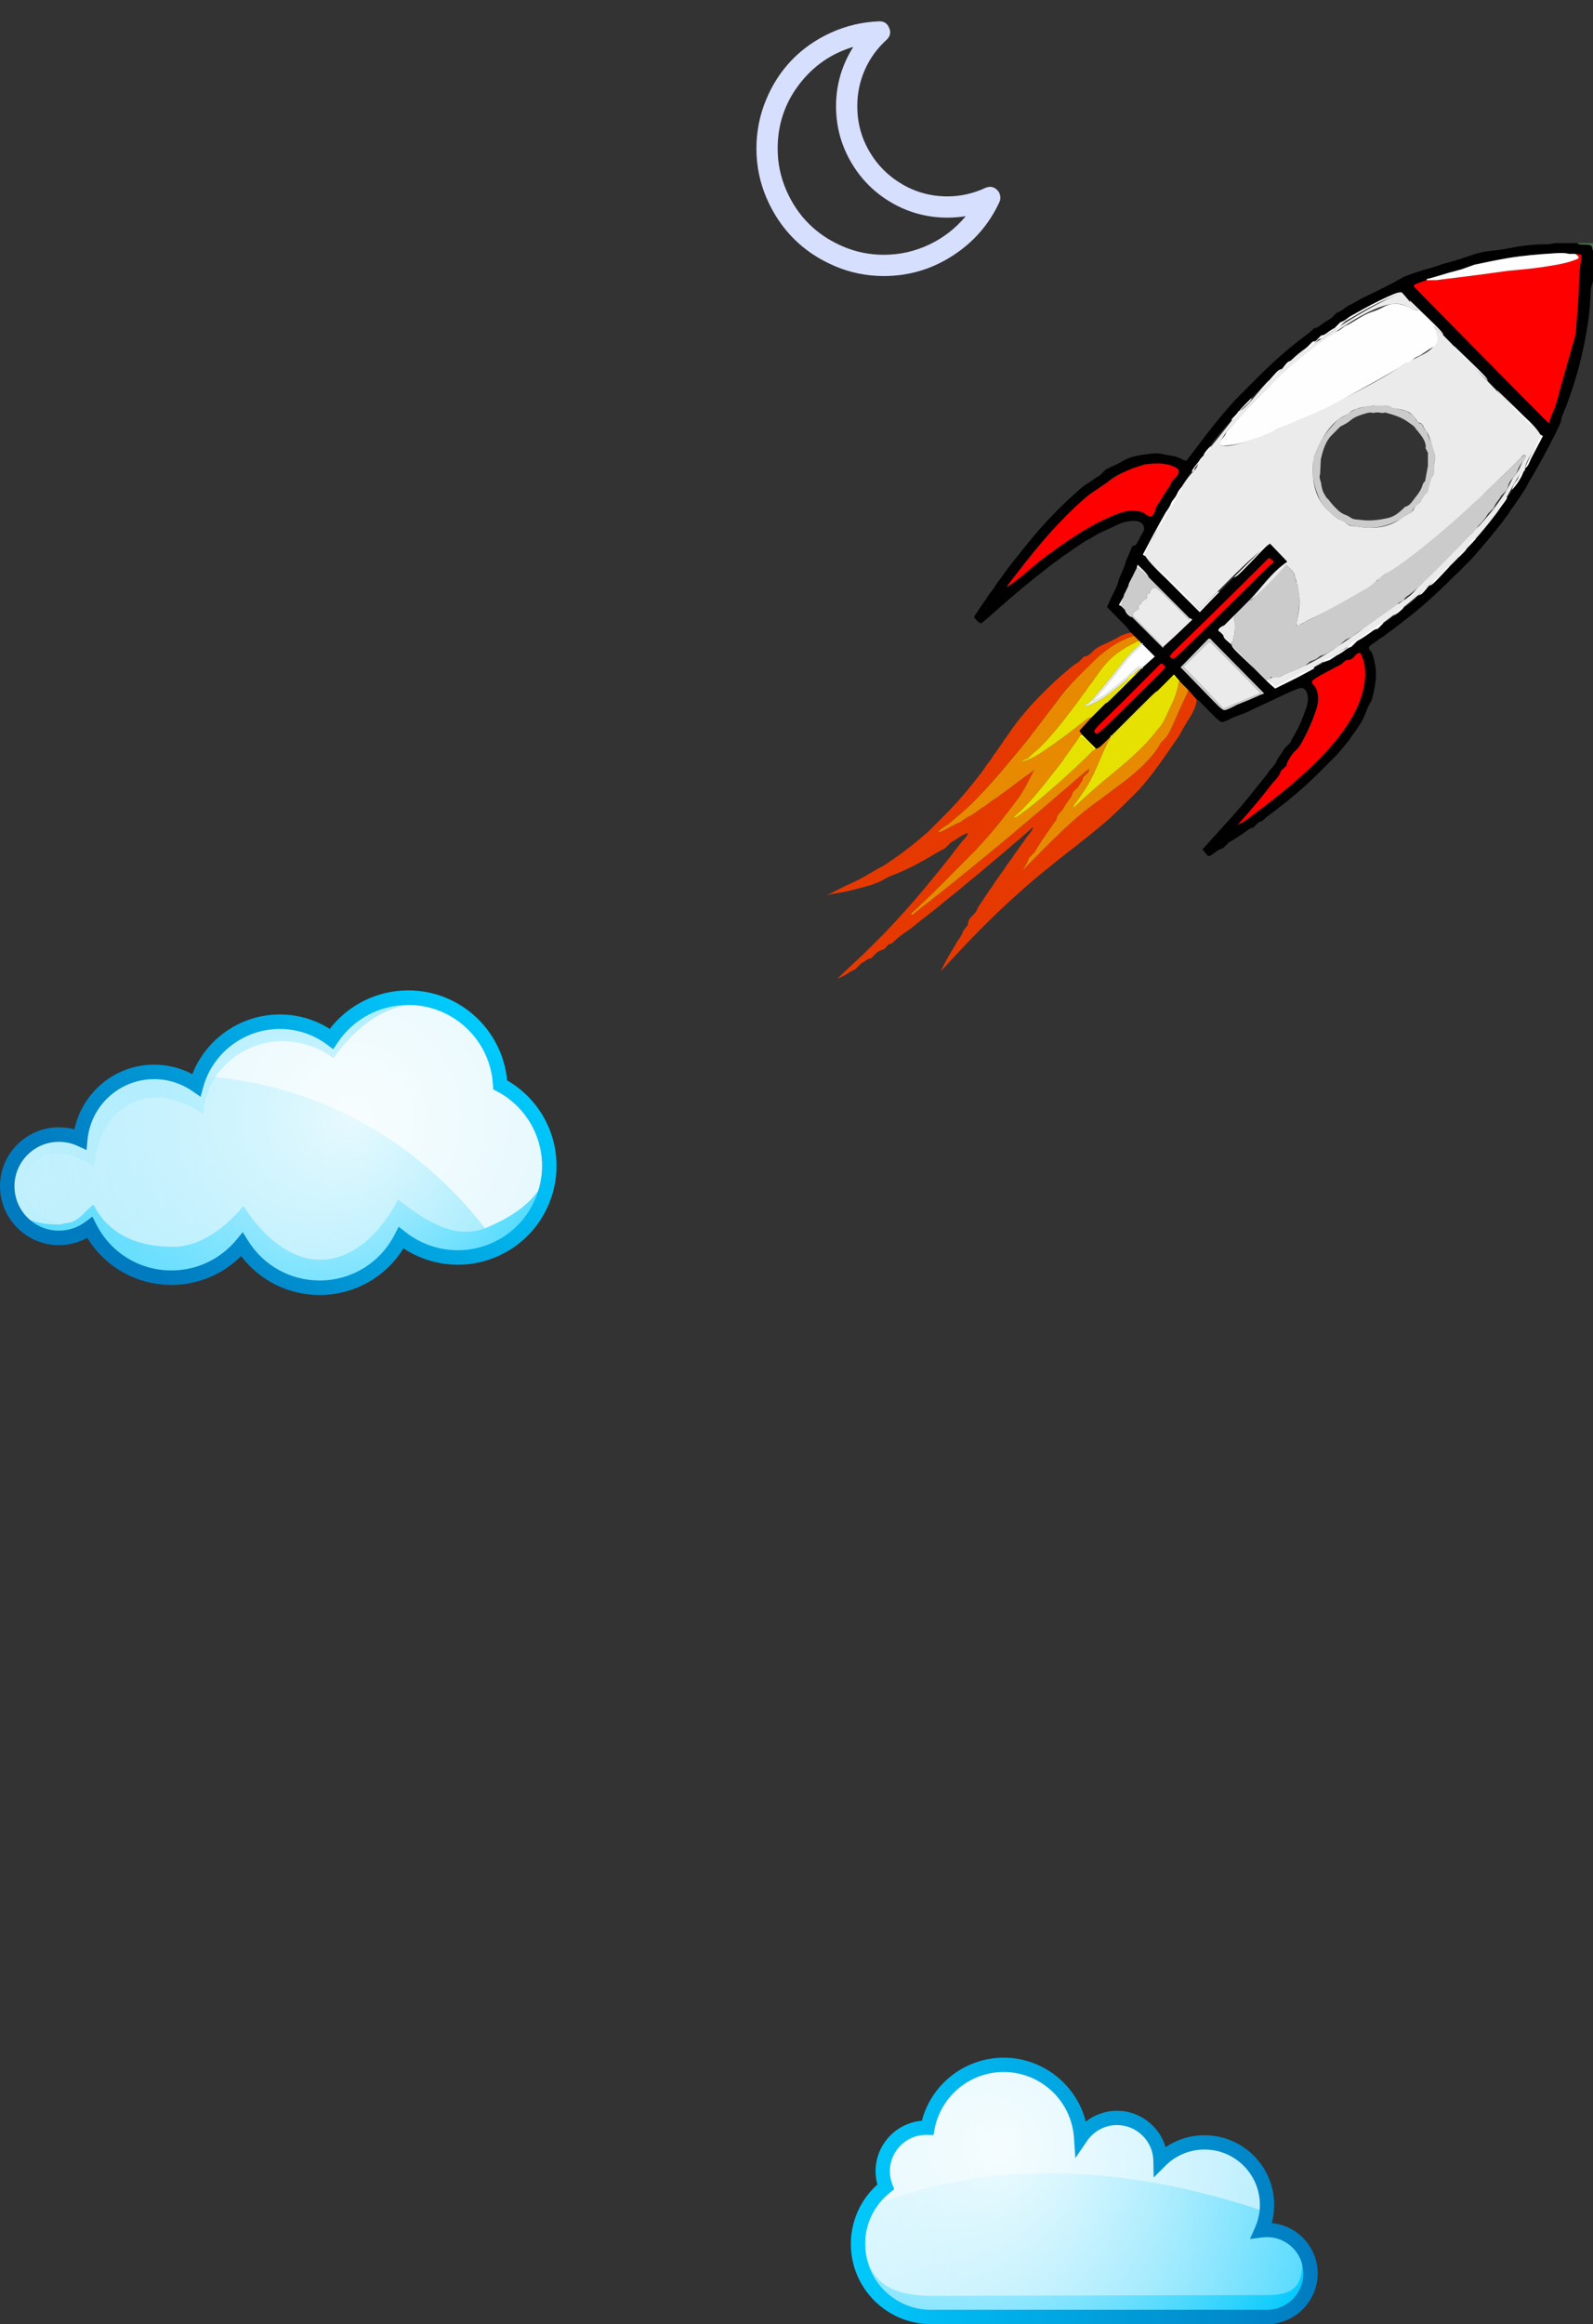 <?xml version="1.0" encoding="UTF-8" standalone="no"?>
<svg version="1.1" xmlns="http://www.w3.org/2000/svg" xmlns:xlink="http://www.w3.org/1999/xlink" width="365.128" height="532.513">
	<rect width="100%" height="100%" fill="#333333" stroke="none"/>
	<defs>
		<linearGradient id="grad_dp_001" gradientUnits="userSpaceOnUse" x1="157.136" y1="1794.61" x2="281.18" y2="1794.61">
			<stop offset="0" stop-color="#daf5fd"/>
			<stop offset="1" stop-color="#00c9fc"/>
		</linearGradient>
		<linearGradient id="grad_dp_002" gradientUnits="userSpaceOnUse" x1="157.136" y1="1806.71" x2="269.835" y2="1806.71">
			<stop offset="0" stop-color="#abebfe" stop-opacity="0.502"/>
			<stop offset="1" stop-color="#00c9fc" stop-opacity="0.502"/>
		</linearGradient>
		<radialGradient id="grad_dp_003" gradientUnits="userSpaceOnUse" cx="236.196" cy="1791.85" r="81.156">
			<stop offset="0" stop-color="white" stop-opacity="0.8"/>
			<stop offset="1" stop-color="white" stop-opacity="0"/>
		</radialGradient>
		<linearGradient id="grad_dp_004" gradientUnits="userSpaceOnUse" x1="260.181" y1="1767.53" x2="194.766" y2="1831.28">
			<stop offset="0" stop-color="#00c9fc"/>
			<stop offset="1" stop-color="#017bc0"/>
		</linearGradient>
		<linearGradient id="grad_dp_005" gradientUnits="userSpaceOnUse" x1="353.792" y1="2035.58" x2="453.931" y2="2035.58">
			<stop offset="0" stop-color="#daf5fd"/>
			<stop offset="1" stop-color="#abebfe"/>
		</linearGradient>
		<linearGradient id="grad_dp_006" gradientUnits="userSpaceOnUse" x1="352.134" y1="2050.41" x2="455.857" y2="2050.41">
			<stop offset="0" stop-color="#abebfe" stop-opacity="0.502"/>
			<stop offset="1" stop-color="#00c9fc" stop-opacity="0.502"/>
		</linearGradient>
		<radialGradient id="grad_dp_007" gradientUnits="userSpaceOnUse" cx="385.004" cy="2027.79" r="76.742">
			<stop offset="0" stop-color="white" stop-opacity="0.8"/>
			<stop offset="1" stop-color="white" stop-opacity="0"/>
		</radialGradient>
		<linearGradient id="grad_dp_008" gradientUnits="userSpaceOnUse" x1="350.496" y1="2038.01" x2="457.496" y2="2038.01">
			<stop offset="0" stop-color="#00c9fc"/>
			<stop offset="1" stop-color="#017bc0"/>
		</linearGradient>
		<clipPath id="clip_dp_001" clipPathUnits="userSpaceOnUse" clip-rule="evenodd">
			<path d="M 306.409,1536 L 407.212,1536 L 407.212,1604.14 L 306.409,1604.14 Z " clip-rule="evenodd"/>
		</clipPath>
	</defs>
	<g id="dp_dp001" transform="matrix(1,0,0,1,-155.476,-1536)">
		<path id="dp_path002" fill="#00c9fc" stroke="none" stroke-width="0" d="M 279.773,1795.1 C 277.811,1790.38 274.325,1786.76 270.124,1784.57 C 269.532,1773.44 260.32,1764.6 249.043,1764.6 C 241.696,1764.6 235.228,1768.35 231.445,1774.04 C 228.137,1771.57 224.033,1770.11 219.587,1770.11 C 210.476,1770.11 202.8,1776.25 200.471,1784.61 C 197.276,1782.41 193.316,1781.28 189.149,1781.69 C 180.903,1782.5 174.619,1789.08 173.881,1797.03 C 172.385,1796.35 170.724,1795.96 168.973,1795.96 C 162.436,1795.96 157.136,1801.26 157.136,1807.8 C 157.136,1814.34 162.436,1819.64 168.973,1819.64 C 171.635,1819.64 174.089,1818.76 176.067,1817.28 C 179.527,1824.09 186.601,1828.76 194.767,1828.76 C 201.268,1828.76 207.079,1825.8 210.924,1821.16 C 214.623,1827.1 221.216,1831.07 228.736,1831.07 C 236.885,1831.07 243.949,1826.41 247.416,1819.62 C 253.192,1824.17 261.191,1825.54 268.46,1822.52 C 279.156,1818.07 284.22,1805.8 279.773,1795.1 Z "/>
		<path id="dp_path003" fill="url(#grad_dp_001)" stroke="none" stroke-width="0" d="M 279.773,1795.1 C 277.811,1790.38 274.325,1786.76 270.124,1784.57 C 269.532,1773.44 260.32,1764.6 249.043,1764.6 C 241.696,1764.6 235.228,1768.35 231.445,1774.04 C 228.137,1771.57 224.033,1770.11 219.587,1770.11 C 210.476,1770.11 202.8,1776.25 200.471,1784.61 C 197.276,1782.41 193.316,1781.28 189.149,1781.69 C 180.903,1782.5 174.619,1789.08 173.881,1797.03 C 172.385,1796.35 170.724,1795.96 168.973,1795.96 C 162.436,1795.96 157.136,1801.26 157.136,1807.8 C 157.136,1814.34 162.396,1816.58 168.933,1816.58 C 171.595,1816.58 174.927,1813.48 176.904,1812 C 180.363,1818.81 186.969,1821.67 195.133,1821.67 C 201.636,1821.67 207.447,1816.94 211.291,1812.3 C 214.991,1818.25 221.333,1824.63 228.855,1824.63 C 237.004,1824.63 243.244,1817.61 246.712,1810.82 C 252.488,1815.37 259.661,1820.34 266.932,1817.31 C 277.628,1812.87 284.22,1805.8 279.773,1795.1 Z "/>
		<path id="dp_path004" fill="#daf5fd" stroke="none" stroke-width="0" d="M 279.773,1795.1 C 277.811,1790.38 274.325,1786.76 270.124,1784.57 C 269.532,1773.44 261.503,1766.29 250.225,1766.29 C 242.879,1766.29 235.736,1772.81 231.953,1778.5 C 228.645,1776.03 224.54,1774.57 220.095,1774.57 C 210.984,1774.57 202.436,1781.75 202.14,1791.34 C 198.945,1789.13 194.352,1787.09 190.187,1787.5 C 181.939,1788.31 177.788,1795.34 177.051,1803.29 C 165.268,1795.84 160.964,1804.03 160.964,1807.43 C 160.964,1810.82 164.093,1816.23 170.629,1816.23 C 173.291,1816.23 174.925,1813.48 176.903,1812 C 180.363,1818.81 186.968,1821.67 195.133,1821.67 C 201.635,1821.67 207.445,1816.94 211.291,1812.3 C 214.989,1818.24 221.333,1824.63 228.853,1824.63 C 237.003,1824.63 243.244,1817.61 246.712,1810.82 C 252.487,1815.37 259.661,1820.34 266.931,1817.31 C 277.628,1812.87 284.22,1805.8 279.773,1795.1 Z "/>
		<path id="dp_path005" fill="url(#grad_dp_002)" stroke="none" stroke-width="0" d="M 201.179,1782.54 C 200.907,1783.21 200.668,1783.91 200.471,1784.61 C 199.056,1783.64 197.491,1782.87 195.827,1782.36 C 192.119,1782.33 188.264,1782.51 184.26,1782.92 C 178.515,1785.32 174.464,1790.74 173.883,1797.03 C 172.387,1796.35 170.725,1795.97 168.973,1795.97 C 162.436,1795.97 157.136,1801.26 157.136,1807.8 C 157.136,1814.34 162.436,1819.64 168.973,1819.64 C 171.635,1819.64 174.089,1818.76 176.067,1817.28 C 179.527,1824.09 186.601,1828.76 194.767,1828.76 C 201.269,1828.76 207.08,1825.8 210.925,1821.16 C 214.623,1827.1 221.217,1831.07 228.737,1831.07 C 236.887,1831.07 243.949,1826.41 247.416,1819.62 C 253.192,1824.17 261.191,1825.54 268.461,1822.52 C 268.929,1822.33 269.387,1822.11 269.835,1821.89 C 262.719,1811.26 241.208,1784.98 201.179,1782.54 Z "/>
		<path id="dp_path006" fill="url(#grad_dp_003)" stroke="none" stroke-width="0" d="M 279.773,1795.1 C 277.811,1790.38 274.325,1786.76 270.124,1784.57 C 269.532,1773.44 260.32,1764.6 249.043,1764.6 C 241.696,1764.6 235.228,1768.35 231.445,1774.04 C 228.137,1771.57 224.033,1770.11 219.587,1770.11 C 210.476,1770.11 202.8,1776.25 200.471,1784.61 C 197.276,1782.41 193.316,1781.28 189.149,1781.69 C 180.903,1782.5 174.619,1789.08 173.881,1797.03 C 172.385,1796.35 170.724,1795.96 168.973,1795.96 C 162.436,1795.96 157.136,1801.26 157.136,1807.8 C 157.136,1814.34 162.436,1819.64 168.973,1819.64 C 171.635,1819.64 174.089,1818.76 176.067,1817.28 C 179.527,1824.09 186.601,1828.76 194.767,1828.76 C 201.268,1828.76 207.079,1825.8 210.924,1821.16 C 214.623,1827.1 221.216,1831.07 228.736,1831.07 C 236.885,1831.07 243.949,1826.41 247.416,1819.62 C 253.192,1824.17 261.191,1825.54 268.46,1822.52 C 279.156,1818.07 284.22,1805.8 279.773,1795.1 Z "/>
		<path id="dp_path007" fill="url(#grad_dp_004)" stroke="none" stroke-width="0" d="M 228.737,1832.73 C 221.591,1832.73 215.011,1829.43 210.744,1823.82 C 206.516,1828.04 200.804,1830.42 194.767,1830.42 C 186.815,1830.42 179.581,1826.33 175.48,1819.63 C 173.499,1820.73 171.281,1821.3 168.973,1821.3 C 161.531,1821.3 155.476,1815.24 155.476,1807.8 C 155.476,1800.36 161.531,1794.3 168.973,1794.3 C 170.192,1794.3 171.387,1794.46 172.543,1794.78 C 174.191,1786.9 180.809,1780.84 188.987,1780.03 C 189.6,1779.97 190.221,1779.95 190.835,1779.95 C 193.897,1779.95 196.873,1780.69 199.556,1782.12 C 202.744,1773.97 210.695,1768.45 219.587,1768.45 C 223.692,1768.45 227.62,1769.58 231.047,1771.75 C 235.351,1766.2 241.96,1762.93 249.043,1762.93 C 260.837,1762.93 270.62,1771.91 271.712,1783.55 C 276.008,1786.02 279.395,1789.87 281.305,1794.46 C 286.097,1805.99 280.621,1819.26 269.097,1824.05 C 266.321,1825.21 263.4,1825.79 260.417,1825.79 L 260.417,1825.79 C 255.997,1825.79 251.637,1824.47 247.951,1822.05 C 243.836,1828.68 236.637,1832.73 228.737,1832.73 Z M 211.116,1818.32 L 212.333,1820.28 C 215.887,1825.99 222.019,1829.4 228.737,1829.4 C 236.028,1829.4 242.62,1825.37 245.937,1818.87 L 246.857,1817.07 L 248.444,1818.32 C 251.847,1821 256.099,1822.47 260.419,1822.47 C 262.961,1822.47 265.452,1821.97 267.824,1820.99 C 277.655,1816.9 282.329,1805.57 278.24,1795.74 C 276.507,1791.57 273.352,1788.13 269.356,1786.04 L 268.516,1785.6 L 268.467,1784.66 C 267.917,1774.34 259.385,1766.26 249.043,1766.26 C 242.511,1766.26 236.449,1769.51 232.829,1774.96 L 231.857,1776.42 L 230.452,1775.37 C 227.296,1773.01 223.539,1771.77 219.587,1771.77 C 211.452,1771.77 204.249,1777.23 202.069,1785.06 L 201.444,1787.31 L 199.527,1785.98 C 196.952,1784.21 193.947,1783.27 190.835,1783.27 C 190.329,1783.27 189.817,1783.29 189.313,1783.34 C 182.005,1784.06 176.211,1789.88 175.535,1797.18 L 175.319,1799.51 L 173.192,1798.54 C 171.86,1797.93 170.44,1797.63 168.972,1797.63 C 163.361,1797.63 158.796,1802.19 158.796,1807.8 C 158.796,1813.41 163.36,1817.98 168.972,1817.98 C 171.191,1817.98 173.299,1817.28 175.069,1815.95 L 176.651,1814.77 L 177.545,1816.53 C 180.857,1823.05 187.456,1827.1 194.767,1827.1 C 200.537,1827.1 205.96,1824.55 209.644,1820.1 Z "/>
		<path id="dp_path008" fill="#00c9fc" stroke="none" stroke-width="0" d="M 352.135,2050.19 C 352.135,2044.88 354.613,2040.15 358.477,2037.09 C 358.044,2035.97 357.804,2034.76 357.804,2033.49 C 357.804,2027.98 362.264,2023.52 367.767,2023.52 C 367.875,2023.52 367.98,2023.53 368.087,2023.53 C 369.656,2015.32 376.873,2009.12 385.539,2009.12 C 394.937,2009.12 402.632,2016.42 403.267,2025.65 C 405.059,2023.02 408.084,2021.28 411.515,2021.28 C 416.955,2021.28 421.373,2025.64 421.473,2031.06 C 424.399,2028.15 428.552,2026.53 432.977,2026.96 C 440.847,2027.74 446.599,2034.74 445.823,2042.61 C 445.668,2044.19 445.26,2045.67 444.649,2047.04 C 445.057,2046.99 445.472,2046.96 445.893,2046.96 C 451.396,2046.96 455.857,2051.43 455.857,2056.93 C 455.857,2062.43 451.396,2066.89 445.893,2066.89 C 445.861,2066.89 445.831,2066.89 445.8,2066.89 L 445.8,2066.89 L 368.836,2066.89 L 368.836,2066.89 C 359.612,2066.89 352.135,2059.41 352.135,2050.19 Z "/>
		<path id="dp_path009" fill="url(#grad_dp_005)" stroke="none" stroke-width="0" d="M 353.792,2049.41 C 353.792,2044.1 354.613,2040.15 358.477,2037.09 C 358.044,2035.97 357.804,2034.76 357.804,2033.49 C 357.804,2027.98 362.264,2023.52 367.767,2023.52 C 367.875,2023.52 367.98,2023.53 368.087,2023.53 C 369.656,2015.32 376.873,2009.12 385.539,2009.12 C 394.937,2009.12 402.632,2016.42 403.267,2025.65 C 405.059,2023.02 408.084,2021.28 411.515,2021.28 C 416.955,2021.28 421.373,2025.64 421.473,2031.06 C 424.399,2028.15 428.552,2026.53 432.977,2026.96 C 440.847,2027.74 446.599,2034.74 445.823,2042.61 C 445.668,2044.19 445.26,2045.67 444.649,2047.04 C 445.057,2046.99 445.472,2046.96 445.893,2046.96 C 451.396,2046.96 453.931,2049.26 453.931,2054.76 C 453.931,2060.26 451.396,2061.87 445.893,2061.87 C 445.861,2061.87 368.836,2062.05 368.836,2062.05 C 359.612,2062.05 353.792,2058.63 353.792,2049.41 Z "/>
		<path id="dp_path010" fill="url(#grad_dp_006)" stroke="none" stroke-width="0" d="M 455.857,2056.93 C 455.857,2051.43 451.396,2046.96 445.893,2046.96 C 445.472,2046.96 445.057,2046.99 444.649,2047.05 C 445.227,2045.75 445.619,2044.35 445.792,2042.87 C 401.273,2027.71 370.615,2034.9 354.208,2042.13 C 352.888,2044.52 352.135,2047.27 352.135,2050.19 C 352.135,2059.41 359.612,2066.89 368.836,2066.89 L 445.801,2066.89 L 445.801,2066.89 C 445.832,2066.89 445.863,2066.89 445.893,2066.89 C 451.397,2066.89 455.857,2062.43 455.857,2056.93 Z "/>
		<path id="dp_path011" fill="url(#grad_dp_007)" stroke="none" stroke-width="0" d="M 352.135,2050.19 C 352.135,2044.88 354.613,2040.15 358.477,2037.09 C 358.044,2035.97 357.804,2034.76 357.804,2033.49 C 357.804,2027.98 362.264,2023.52 367.767,2023.52 C 367.875,2023.52 367.98,2023.53 368.087,2023.53 C 369.656,2015.32 376.873,2009.12 385.539,2009.12 C 394.937,2009.12 402.632,2016.42 403.267,2025.65 C 405.059,2023.02 408.084,2021.28 411.515,2021.28 C 416.955,2021.28 421.373,2025.64 421.473,2031.06 C 424.399,2028.15 428.552,2026.53 432.977,2026.96 C 440.847,2027.74 446.599,2034.74 445.823,2042.61 C 445.668,2044.19 445.26,2045.67 444.649,2047.04 C 445.057,2046.99 445.472,2046.96 445.893,2046.96 C 451.396,2046.96 455.857,2051.43 455.857,2056.93 C 455.857,2062.43 451.396,2066.89 445.893,2066.89 C 445.861,2066.89 445.831,2066.89 445.8,2066.89 L 445.8,2066.89 L 368.836,2066.89 L 368.836,2066.89 C 359.612,2066.89 352.135,2059.41 352.135,2050.19 Z "/>
		<path id="dp_path012" fill="url(#grad_dp_008)" stroke="none" stroke-width="0" d="M 445.893,2068.53 C 445.887,2068.53 445.88,2068.53 445.872,2068.53 L 445.8,2068.53 L 368.836,2068.53 C 358.724,2068.53 350.496,2060.3 350.496,2050.19 C 350.496,2044.94 352.699,2040.03 356.576,2036.55 C 356.304,2035.55 356.165,2034.53 356.165,2033.49 C 356.165,2027.43 360.839,2022.43 366.771,2021.93 C 368.996,2013.48 376.685,2007.48 385.539,2007.48 C 394.523,2007.48 402.212,2013.68 404.353,2022.12 C 406.371,2020.53 408.883,2019.64 411.515,2019.64 C 416.739,2019.64 421.216,2023.18 422.641,2027.98 C 425.257,2026.21 428.337,2025.25 431.557,2025.25 C 432.081,2025.25 432.613,2025.28 433.137,2025.33 C 441.893,2026.19 448.316,2034.02 447.453,2042.77 C 447.367,2043.66 447.207,2044.53 446.977,2045.38 C 452.868,2045.93 457.496,2050.9 457.496,2056.93 C 457.496,2062.8 453.108,2067.67 447.439,2068.43 L 447.439,2068.53 L 445.968,2068.53 C 445.943,2068.53 445.919,2068.53 445.893,2068.53 Z M 444.163,2065.24 L 445.899,2065.25 L 445.893,2065.25 C 450.484,2065.25 454.219,2061.52 454.219,2056.93 C 454.219,2052.34 450.484,2048.6 445.893,2048.6 C 445.563,2048.6 445.212,2048.62 444.852,2048.67 L 441.971,2049.03 L 443.153,2046.38 C 443.709,2045.13 444.06,2043.81 444.193,2042.45 C 444.879,2035.5 439.775,2029.28 432.816,2028.59 C 432.399,2028.55 431.975,2028.53 431.556,2028.53 C 428.195,2028.53 425.024,2029.84 422.628,2032.22 L 419.905,2034.93 L 419.836,2031.09 C 419.753,2026.59 416.02,2022.92 411.515,2022.92 C 408.752,2022.92 406.176,2024.29 404.621,2026.58 L 401.957,2030.5 L 401.632,2025.77 C 401.055,2017.35 393.984,2010.76 385.537,2010.76 C 377.808,2010.76 371.145,2016.26 369.695,2023.84 L 369.432,2025.21 L 367.956,2025.17 C 367.893,2025.16 367.831,2025.16 367.767,2025.16 C 363.176,2025.16 359.441,2028.9 359.441,2033.49 C 359.441,2034.52 359.631,2035.53 360.004,2036.49 L 360.441,2037.62 L 359.493,2038.37 C 355.857,2041.25 353.772,2045.56 353.772,2050.19 C 353.772,2058.5 360.529,2065.25 368.836,2065.25 L 444.161,2065.25 L 444.161,2065.24 Z "/>
		<path id="dp_path013" fill="black" fill-rule="evenodd" stroke="none" stroke-width="0" d="M 511.867,1591.7 C 511.515,1591.85 510.437,1591.98 509.473,1591.98 C 506.635,1591.98 503.805,1592.38 501.023,1592.93 C 499.735,1593.18 498.484,1593.36 497.177,1593.47 C 494.727,1593.68 492.384,1594.61 490.067,1595.38 C 488.933,1595.76 487.795,1596.05 486.636,1596.34 C 485.536,1596.71 484.44,1597.07 483.34,1597.44 C 481.248,1597.94 479.251,1598.65 477.244,1599.42 C 474.149,1601.25 470.899,1602.77 467.661,1604.33 C 467.023,1604.7 466.38,1605.07 465.741,1605.43 L 464.901,1605.86 C 464.273,1606.18 463.9,1606.42 463.407,1606.82 C 462.921,1607.21 462.449,1607.46 461.867,1607.66 C 461.428,1608.1 460.989,1608.53 460.552,1608.97 C 459.581,1609.48 458.671,1610.12 457.792,1610.77 C 457.427,1611.04 457.092,1611.18 456.652,1611.23 L 456.131,1611.75 C 455.547,1612.33 454.867,1612.76 454.208,1613.26 C 452.757,1614.35 451.347,1615.5 449.967,1616.67 C 445.935,1620.12 442.279,1623.95 438.529,1627.7 L 437.432,1628.94 C 433.844,1632.97 430.692,1637.28 427.431,1641.56 L 427.333,1641.56 C 426.931,1641.56 426.424,1641.21 426.059,1641.05 C 425.308,1640.71 424.689,1640.5 423.88,1640.4 C 423.165,1640.31 422.483,1640.18 421.781,1640.01 C 421.079,1639.85 419.941,1639.85 418.624,1640.03 C 416.692,1640.28 414.397,1640.6 412.72,1641.69 C 411.867,1642.24 410.932,1642.64 410.003,1643.05 C 409.628,1643.24 409.253,1643.43 408.879,1643.63 C 408.437,1644.06 407.999,1644.5 407.56,1644.94 C 406.677,1645.4 405.892,1645.99 405.091,1646.59 C 403.956,1647.16 403.015,1648.09 402.071,1648.92 C 399.245,1651.39 396.547,1654.13 394.051,1656.94 C 391.847,1659.42 389.813,1662.02 387.749,1664.61 C 386.896,1665.69 386.047,1666.78 385.279,1667.91 C 385.024,1668.28 384.751,1668.64 384.469,1668.99 C 384.183,1669.36 383.873,1669.79 383.783,1669.95 C 383.308,1670.82 382.617,1671.6 382.027,1672.4 C 381.807,1672.8 381.573,1673.17 381.299,1673.54 C 380.771,1674.25 380.292,1674.99 379.803,1675.72 C 379.517,1676.15 379.233,1676.57 378.939,1676.99 C 378.683,1677.36 378.771,1677.59 379.415,1678.21 C 380.105,1678.87 380.267,1678.93 380.676,1678.6 C 381.991,1677.54 383.232,1676.39 384.499,1675.28 C 386.123,1673.86 387.769,1672.46 389.413,1671.05 C 390.152,1670.46 390.891,1669.86 391.621,1669.25 C 392.524,1668.5 393.433,1667.77 394.369,1667.06 C 395.013,1666.57 395.644,1666.06 396.276,1665.56 C 396.641,1665.29 397.008,1665.01 397.375,1664.74 C 397.892,1664.39 398.393,1664.03 398.885,1663.64 C 399.287,1663.32 399.699,1663.03 400.147,1662.79 L 400.683,1662.39 C 401.655,1661.67 402.68,1661.02 403.689,1660.35 C 404.305,1659.92 404.939,1659.58 405.609,1659.25 C 407.177,1658.21 408.859,1657.48 410.581,1656.75 C 411.407,1656.3 412.231,1655.88 413.151,1655.65 C 414.192,1655.39 415.824,1655.13 416.836,1655.65 C 417.588,1656.04 418.001,1657.1 417.524,1657.82 C 417.315,1658.14 416.84,1659.01 416.469,1659.77 C 416.045,1660.63 415.659,1661.1 415.425,1661.02 C 415.205,1660.94 414.943,1661.2 414.775,1661.66 C 414.432,1662.61 414.012,1663.52 413.601,1664.43 C 413.291,1665.59 412.881,1666.67 412.352,1667.74 C 412.133,1668.19 411.88,1668.87 411.788,1669.27 C 411.532,1670.37 410.928,1671.4 410.431,1672.41 C 409.999,1673.29 409.611,1674.19 409.221,1675.09 C 410.773,1676.68 412.324,1678.27 413.877,1679.87 L 414.273,1680.4 C 414.397,1680.66 414.671,1680.94 414.671,1680.94 L 415.495,1681.76 L 416.595,1682.86 L 417.143,1683.41 L 417.416,1683.41 L 417.416,1683.68 L 420.164,1686.43 L 417.416,1688.9 L 417.416,1689.17 L 417.143,1689.17 L 416.044,1690.27 C 409.181,1697.14 409.181,1697.14 408.905,1697.14 L 405.609,1700.43 L 402.865,1703.45 L 403.413,1704.27 L 406.709,1707.57 C 407.533,1707.29 407.533,1707.29 410.003,1704.83 L 410.003,1704.55 L 410.279,1704.55 C 420.436,1694.39 420.436,1694.39 420.712,1694.39 L 424.005,1691.1 L 424.556,1690.55 L 425.929,1692.19 L 427.849,1694.12 L 429.773,1696.31 L 430.076,1696.34 L 432.641,1698.97 C 434.739,1701.12 435.316,1701.57 435.799,1701.43 C 436.572,1701.2 437.261,1700.82 437.981,1700.46 C 438.713,1700.17 439.444,1699.88 440.192,1699.62 C 441.239,1699.26 442.204,1698.75 443.197,1698.26 C 445.396,1697.26 447.577,1696.24 449.756,1695.19 C 451.901,1694.16 453.511,1693.54 453.845,1693.63 C 455.677,1694.08 455.363,1696.85 454.913,1698.13 C 454.169,1700.26 453.308,1702.48 452.149,1704.41 C 451.793,1705.01 451.475,1705.61 451.16,1706.23 C 450.721,1706.66 450.283,1707.1 449.844,1707.54 C 449.484,1708.23 449.056,1708.86 448.595,1709.48 C 448.376,1709.77 448.135,1710.19 448.061,1710.41 C 447.796,1711.18 447.047,1711.85 446.548,1712.48 C 445.625,1713.83 444.547,1715.06 443.528,1716.33 C 439.703,1721.35 435.287,1725.91 431.087,1730.62 L 431.649,1731.3 L 432.216,1731.98 C 432.648,1732.47 433.332,1731.74 433.753,1731.46 C 434.132,1731.2 434.505,1730.95 434.88,1730.69 C 435.2,1730.57 435.52,1730.45 435.841,1730.33 C 436.28,1729.89 436.719,1729.45 437.157,1729.01 C 438.691,1728.21 440.175,1727.15 441.565,1726.12 C 441.929,1725.85 442.264,1725.71 442.707,1725.66 C 443.145,1725.22 443.583,1724.79 444.021,1724.35 C 444.576,1724.29 444.733,1724.18 445.148,1723.77 C 445.731,1723.19 446.411,1722.75 447.069,1722.26 C 447.712,1721.78 448.336,1721.28 448.963,1720.78 C 450.185,1719.85 451.357,1718.87 452.532,1717.89 C 455.868,1715.11 458.855,1711.98 461.924,1708.91 L 462.748,1707.95 C 463.396,1707.2 464.023,1706.43 464.641,1705.65 C 465.084,1704.99 465.544,1704.36 466.013,1703.73 C 466.38,1703.18 466.747,1702.63 467.113,1702.08 C 467.981,1700.83 468.477,1699.33 469.064,1697.93 C 469.345,1697.41 469.629,1696.88 469.913,1696.35 C 470.555,1693.77 471.167,1691.13 470.683,1688.46 C 470.539,1687.67 470.396,1686.91 470.133,1686.15 C 469.96,1685.65 469.767,1685.27 469.611,1685.13 C 468.96,1684.51 469.227,1684.12 469.859,1683.68 C 470.504,1683.25 471.129,1682.8 471.752,1682.34 C 472.201,1682.09 472.613,1681.81 473.016,1681.49 C 473.508,1681.1 474.008,1680.74 474.527,1680.39 C 475.351,1679.77 476.161,1679.14 476.969,1678.49 C 478.092,1677.65 479.193,1676.77 480.277,1675.87 C 484.668,1672.23 488.641,1668.19 492.677,1664.16 L 493.773,1662.93 C 495.864,1660.57 497.828,1658.14 499.785,1655.68 C 500.136,1655.16 500.495,1654.66 500.884,1654.17 C 501.203,1653.76 501.491,1653.35 501.736,1652.9 C 502,1652.55 502.268,1652.19 502.532,1651.83 C 503.263,1650.73 503.996,1649.64 504.729,1648.54 C 505.156,1647.92 505.491,1647.29 505.825,1646.62 C 508.135,1642.77 510.243,1638.85 512.251,1634.84 C 512.777,1633.78 513.224,1632.78 513.239,1632.61 C 513.352,1631.42 514.061,1630.17 514.475,1629.04 C 515.829,1625.38 517.012,1621.7 517.908,1617.9 C 518.579,1615.03 519.139,1612.16 519.553,1609.25 C 519.892,1606.88 519.993,1604.5 520.132,1602.11 L 520.392,1601.16 C 520.377,1601.04 520.652,1600.49 520.652,1600.21 L 520.652,1593.63 L 520.377,1592.55 C 520.173,1592 519.305,1592.08 518.804,1592.05 L 517.387,1591.98 L 517.233,1591.84 C 517.084,1591.7 517.084,1591.7 517.084,1591.7 Z M 476.723,1602.96 C 475.6,1602.96 474.493,1603.62 473.457,1604.03 C 470.896,1605.19 468.455,1606.51 466.013,1607.9 C 465.383,1608.23 464.785,1608.57 464.231,1609.01 C 463.745,1609.41 463.273,1609.65 462.691,1609.85 C 462.252,1610.29 461.813,1610.73 461.375,1611.17 L 461.087,1611.32 C 460.503,1611.63 459.969,1612.03 459.44,1612.42 C 459.075,1612.69 458.74,1612.83 458.297,1612.87 C 457.859,1613.31 457.421,1613.75 456.983,1614.19 C 456.781,1614.21 456.577,1614.23 456.376,1614.25 C 455.887,1614.74 455.399,1615.23 454.909,1615.71 C 454.759,1615.87 454.483,1616.14 454.483,1616.14 C 453.299,1616.7 452.377,1617.7 451.463,1618.61 C 450.639,1618.89 450.639,1618.89 449.541,1620.26 L 449.267,1620.26 L 449.267,1620.53 C 448.443,1620.81 448.443,1620.81 446.521,1623.01 L 442.401,1627.12 C 439.656,1629.87 439.656,1629.87 439.656,1630.14 L 439.383,1630.14 L 439.383,1630.42 C 437.735,1632.06 437.735,1632.06 437.735,1632.34 C 436.223,1633.85 434.96,1635.49 433.603,1637.13 C 433.193,1637.62 433.067,1637.81 433.067,1637.94 C 433.067,1638.11 433.067,1638.11 433.067,1638.11 C 432.624,1638.55 432.199,1638.98 431.817,1639.48 C 431.599,1639.76 431.419,1640.06 431.419,1640.15 C 431.419,1640.3 431.419,1640.3 431.419,1640.3 C 430.595,1641.13 430.595,1641.13 430.595,1641.4 C 429.971,1642.03 429.453,1642.71 428.949,1643.44 C 428.799,1643.66 428.673,1643.91 428.673,1643.99 C 428.673,1644.15 428.673,1644.15 428.673,1644.15 C 427.916,1644.9 427.363,1645.86 426.753,1646.74 C 426.603,1646.95 426.477,1647.2 426.477,1647.29 C 426.477,1647.44 426.477,1647.44 426.477,1647.44 C 425.987,1647.93 425.501,1648.53 425.255,1649.19 C 425.116,1649.56 424.956,1649.81 424.541,1650.32 C 424.124,1650.83 423.973,1651.08 423.855,1651.42 C 423.599,1652.17 423.063,1652.83 422.633,1653.48 C 420.824,1656.65 419.117,1659.86 417.416,1663.09 L 417.692,1663.23 C 417.692,1663.37 417.967,1663.37 417.967,1663.37 L 420.712,1666.11 C 420.799,1666.43 423.033,1668.85 425.675,1671.49 L 430.476,1676.27 C 431.98,1674.72 433.459,1673.13 434.991,1671.6 L 438.284,1668.31 C 439.108,1668.03 439.108,1668.03 445.697,1661.17 L 446.572,1660.56 L 448.041,1662.08 C 448.876,1662.95 449.707,1663.82 450.528,1664.7 C 450.473,1664.72 450.42,1664.74 450.365,1664.77 L 446.108,1669.15 C 445.148,1670.23 442.952,1672.43 441.853,1673.52 L 438.559,1676.82 L 436.087,1679.29 C 435.716,1679.4 434.251,1680.2 434.945,1680.71 C 434.991,1680.66 435.263,1680.94 435.263,1680.94 L 435.812,1681.49 C 436.087,1682.31 436.087,1682.31 437.735,1683.68 C 438.008,1684.51 438.008,1684.51 442.952,1689.17 L 445.697,1691.92 C 446.352,1692.57 447.051,1693.17 447.752,1693.77 C 449.537,1692.88 451.323,1691.99 453.111,1691.1 C 454.301,1690.46 455.489,1689.81 456.68,1689.17 L 456.68,1689.04 C 456.68,1688.9 456.68,1688.9 456.68,1688.9 L 458.6,1688.07 L 458.6,1687.8 L 460.279,1687.22 C 460.816,1686.87 461.356,1686.51 461.896,1686.15 C 462.528,1685.83 463.127,1685.49 463.68,1685.04 C 464.165,1684.65 464.637,1684.4 465.22,1684.2 C 465.659,1683.77 466.096,1683.33 466.535,1682.89 C 467.787,1682.23 468.984,1681.38 470.119,1680.54 C 470.483,1680.27 470.817,1680.13 471.26,1680.09 C 471.703,1679.64 472.145,1679.2 472.591,1678.76 C 472.604,1678.74 472.604,1678.74 472.604,1678.74 C 473.303,1678.41 473.965,1677.93 474.512,1677.38 C 474.527,1677.37 474.8,1677.09 474.8,1677.09 C 475.567,1676.73 476.248,1676.19 476.845,1675.6 C 476.996,1675.45 477.272,1675.17 477.272,1675.17 C 478.551,1674.56 479.576,1673.42 480.568,1672.43 C 481.389,1672.15 481.389,1672.15 482.764,1670.5 L 483.037,1670.5 L 483.037,1670.23 C 483.861,1669.95 483.861,1669.95 487.705,1665.83 L 489.901,1663.64 C 491.549,1661.99 491.549,1661.99 491.549,1661.72 L 492.099,1661.17 C 493.747,1659.52 493.747,1659.52 493.747,1659.25 C 495.517,1657.47 497,1655.47 498.551,1653.51 C 498.793,1653.2 498.963,1652.92 498.963,1652.82 C 498.963,1652.66 498.963,1652.66 498.963,1652.66 C 499.588,1652.03 500.105,1651.34 500.609,1650.61 C 500.76,1650.4 500.884,1650.15 500.884,1650.07 C 500.884,1649.91 500.884,1649.91 500.884,1649.91 C 501.104,1649.69 501.295,1649.47 501.585,1649.09 C 501.804,1648.81 501.981,1648.5 501.981,1648.42 C 501.981,1648.26 501.981,1648.26 501.981,1648.26 C 503.011,1647.24 504.089,1645.66 504.576,1644.3 C 504.729,1644.15 504.729,1643.87 504.729,1643.87 L 505.001,1643.87 C 505.001,1643.73 505.001,1643.6 505.001,1643.46 C 505.001,1643.32 505.001,1643.32 505.001,1643.32 C 505.749,1642.91 506.055,1641.86 506.375,1641.13 C 507.292,1639.39 508.207,1637.65 509.121,1635.91 L 508.847,1635.77 C 508.847,1635.63 508.571,1635.63 508.571,1635.63 L 506.375,1633.44 C 506.101,1632.61 506.101,1632.61 498.688,1625.47 L 496.492,1623.28 C 496.216,1622.45 496.216,1622.45 488.803,1615.32 L 486.333,1612.84 C 486.057,1612.02 486.057,1612.02 478.644,1604.88 Z M 516.535,1594.18 L 515.133,1594.18 C 513.928,1593.87 512.677,1593.98 511.445,1594.06 C 507.988,1594.27 504.547,1594.57 501.131,1595.13 C 498.551,1595.57 496,1596.11 493.441,1596.65 C 492.455,1597 491.467,1597.36 490.48,1597.71 C 488.548,1598.2 486.643,1598.74 484.744,1599.34 C 483.999,1599.58 483.249,1599.76 482.488,1599.95 L 482.488,1600.08 C 482.488,1600.21 482.488,1600.21 482.488,1600.21 C 480.965,1600.69 479.667,1601.19 479.601,1601.32 C 479.483,1601.56 479.625,1601.72 479.771,1601.89 L 487.568,1609.82 C 495.176,1617.57 502.816,1625.28 510.459,1632.99 C 510.78,1632.06 511.103,1631.15 511.503,1630.25 C 512.309,1628.45 512.699,1626.41 513.239,1624.51 C 514.245,1620.99 515.253,1617.47 516.26,1613.94 C 516.868,1612.09 516.771,1610.21 516.945,1608.29 C 517.171,1605.83 517.352,1603.36 517.372,1600.89 C 517.388,1598.91 517.656,1596.99 517.908,1595.03 C 518.12,1594.51 517.985,1594.33 517.359,1594.26 C 517.084,1594.18 516.808,1594.18 516.535,1594.18 Z M 467.456,1686 L 467.251,1685.61 C 466.776,1685.61 466.653,1685.79 466.304,1686.14 C 465.772,1686.67 465.764,1686.68 465.357,1686.95 C 464.961,1687.21 464.521,1687.25 464.063,1687.28 L 463.407,1687.81 C 462.893,1688.23 462.651,1688.38 462.307,1688.5 C 462.065,1688.59 461.38,1688.96 460.784,1689.33 C 459.507,1690.12 458.199,1690.85 456.897,1691.6 C 456.048,1692.1 456.033,1692.13 456.487,1692.68 C 457.951,1694.43 457.689,1697.2 456.955,1699.23 C 456.051,1701.71 454.852,1704.13 453.644,1706.49 C 453.259,1707.24 452.639,1707.77 452.041,1708.36 C 451.681,1709.05 451.253,1709.68 450.791,1710.3 C 450.52,1710.67 450.379,1711 450.336,1711.44 C 449.897,1711.88 449.459,1712.32 449.02,1712.76 L 448.885,1713.15 C 448.58,1714.04 447.68,1714.8 447.099,1715.5 C 444.623,1718.78 441.951,1721.92 439.203,1724.97 C 439.455,1724.85 439.707,1724.72 439.959,1724.59 C 440.389,1724.36 440.781,1724.07 441.167,1723.77 C 441.528,1723.48 441.961,1723.17 442.128,1723.08 C 442.713,1722.76 443.225,1722.29 443.747,1721.88 C 446.141,1720.25 448.4,1718.36 450.624,1716.51 C 454.159,1713.57 457.307,1710.24 460.552,1706.99 C 461.009,1706.44 461.467,1705.89 461.924,1705.34 C 462.281,1704.9 462.637,1704.45 462.993,1704 C 463.311,1703.53 463.631,1703.07 463.969,1702.61 C 466.459,1699.26 468.057,1695.37 468.372,1691.17 C 468.505,1689.39 468.283,1687.6 467.456,1686 Z M 424.624,1642.96 C 423.627,1642.48 422.775,1642.33 420.791,1642.28 C 419.388,1642.25 418.035,1642.3 417.783,1642.39 C 415.977,1643.02 414.201,1643.67 412.447,1644.43 C 411.201,1644.98 410.157,1645.64 409.208,1646.59 C 408.325,1647.05 407.54,1647.64 406.736,1648.24 C 406.027,1648.59 405.429,1649.11 404.816,1649.61 C 401.861,1652.07 399.241,1654.91 396.521,1657.63 C 395.881,1658.36 395.24,1659.09 394.6,1659.82 L 393.791,1660.77 C 391.783,1663.12 389.892,1665.56 388.039,1668.03 C 387.447,1668.82 386.845,1669.59 386.231,1670.37 C 386.899,1670.37 387.519,1669.57 388.011,1669.16 C 388.955,1668.44 389.871,1667.69 390.785,1666.93 C 391.436,1666.44 392.077,1665.95 392.707,1665.42 C 393.247,1664.98 393.805,1664.56 394.381,1664.16 C 394.831,1663.8 395.277,1663.45 395.727,1663.09 C 396.244,1662.74 396.745,1662.38 397.237,1661.99 C 397.64,1661.67 398.052,1661.39 398.501,1661.14 L 399.035,1660.74 C 400.139,1659.92 401.308,1659.19 402.453,1658.42 C 402.831,1658.17 403.205,1657.91 403.579,1657.65 C 404.368,1657.26 405.12,1656.84 405.871,1656.38 C 406.925,1655.73 408.06,1655.27 409.208,1654.83 C 410.829,1653.94 412.583,1653.3 414.425,1653.07 C 415.969,1652.88 417.548,1653.23 418.768,1654.17 C 419.477,1654.71 420.119,1653.73 420.164,1653.07 C 420.212,1652.3 420.839,1651.65 421.26,1651.01 C 421.536,1650.55 421.809,1650.09 422.084,1649.64 C 422.408,1649.01 422.748,1648.41 423.196,1647.85 C 423.613,1647.34 423.767,1647.1 423.883,1646.75 C 424.135,1646.03 424.811,1645.54 425.351,1645 C 425.452,1644.72 425.553,1644.45 425.653,1644.17 C 425.931,1643.51 425.181,1643.22 424.624,1642.96 Z M 433.117,1682.6 C 432.923,1682.38 432.797,1682.31 432.519,1682.31 L 429.301,1685.6 L 426.085,1688.9 C 427.855,1690.72 429.623,1692.54 431.392,1694.36 L 433.575,1696.61 C 435.345,1698.43 435.869,1698.82 436.348,1698.68 C 437.303,1698.41 438.195,1697.88 439.079,1697.44 C 439.995,1697.07 440.911,1696.71 441.825,1696.34 C 442.649,1695.98 443.471,1695.61 444.295,1695.24 L 444.765,1695.07 L 445.233,1694.9 C 441.279,1690.89 437.324,1686.89 433.369,1682.89 Z M 418.791,1668.31 C 418.689,1667.95 418.071,1667.15 417.415,1666.52 L 416.22,1665.38 L 416.132,1665.74 C 416.044,1665.83 416.044,1666.11 416.044,1666.11 L 415.22,1667.76 C 414.123,1669.95 414.123,1669.95 414.123,1670.23 C 413.023,1672.43 413.023,1672.43 413.023,1672.7 L 411.927,1674.62 L 412.475,1674.9 L 413.299,1675.72 C 413.413,1676.12 413.756,1676.65 414.061,1676.9 C 414.459,1677.24 414.663,1677.37 414.781,1677.37 C 414.947,1677.37 414.947,1677.37 414.947,1677.37 L 422.084,1684.51 L 422.084,1684.23 C 424.359,1682.19 426.568,1680.09 428.771,1677.97 L 428.447,1677.8 C 428.399,1677.64 428.125,1677.64 428.125,1677.64 Z M 447.063,1664.33 C 446.708,1664.02 446.551,1663.91 446.42,1663.91 L 446.245,1663.91 C 439.425,1670.73 432.545,1677.49 425.613,1684.2 C 423.491,1686.25 423.423,1686.35 423.927,1686.77 C 424.425,1687.19 424.648,1687.02 428.197,1683.54 C 434.315,1677.54 440.432,1671.53 446.548,1665.53 L 447.043,1665.14 C 447.505,1664.77 447.505,1664.72 447.063,1664.33 Z M 422.339,1688.48 C 422.08,1688.25 421.879,1688.07 421.536,1688.07 C 418.599,1691.01 415.659,1693.95 412.72,1696.89 L 409.361,1700.18 C 406.155,1703.32 406.023,1703.49 406.508,1703.92 C 406.991,1704.34 407.256,1704.13 411.683,1699.78 C 414.309,1697.19 416.936,1694.61 419.571,1692.03 C 422.505,1689.16 422.753,1688.85 422.339,1688.48 Z "/>
		<path id="dp_path014" fill="#fe0000" fill-rule="evenodd" stroke="none" stroke-width="0" d="M 516.535,1594.18 C 516.999,1594.48 517.351,1594.85 517.312,1594.98 L 517.245,1595.23 C 514.839,1596.34 512.115,1596.7 509.52,1597.12 C 506.729,1597.56 503.943,1597.8 501.129,1598.05 C 497.044,1598.64 492.957,1599.18 488.863,1599.68 C 487.48,1599.85 486.096,1600.02 484.713,1600.19 L 483.6,1600.2 C 483.312,1600.21 482.764,1600.21 482.488,1600.21 C 480.965,1600.69 479.668,1601.19 479.603,1601.32 C 479.483,1601.56 479.625,1601.72 479.771,1601.89 L 487.568,1609.82 C 495.176,1617.57 502.816,1625.27 510.459,1632.99 C 510.78,1632.06 511.101,1631.15 511.503,1630.25 C 512.309,1628.45 512.699,1626.41 513.24,1624.51 C 514.245,1620.99 515.253,1617.47 516.26,1613.94 C 516.868,1612.09 516.769,1610.21 516.945,1608.29 C 517.171,1605.83 517.352,1603.36 517.372,1600.89 C 517.389,1598.91 517.656,1596.99 517.907,1595.03 C 518.119,1594.51 517.985,1594.33 517.359,1594.26 C 517.083,1594.18 516.809,1594.18 516.535,1594.18 Z "/>
		<path id="dp_path015" fill="#fe0000" fill-rule="evenodd" stroke="none" stroke-width="0" d="M 467.456,1686 C 467.416,1685.92 467.361,1685.6 467.167,1685.61 C 466.023,1685.74 466.124,1686.49 465.283,1686.99 C 464.7,1687.35 464.235,1687.21 464.064,1687.28 C 463.532,1687.51 463.404,1687.9 462.731,1688.31 C 461.684,1688.95 456.968,1691.11 456.231,1692.07 C 455.976,1692.55 456.921,1693.31 457.005,1693.47 C 458.244,1695.94 457.489,1697.67 457.021,1699.03 C 456.08,1701.78 455.269,1703.9 453.489,1706.76 C 452.845,1707.79 452.3,1708.07 452.04,1708.37 C 451.412,1709.08 451.115,1709.54 450.539,1710.71 C 450.44,1710.91 450.437,1711.31 450.336,1711.44 C 449.969,1711.93 449.344,1712.25 449.02,1712.76 C 448.952,1712.87 448.912,1713.26 448.559,1713.79 C 447.98,1714.67 447.428,1715.07 446.867,1715.81 C 444.644,1718.73 442.281,1721.52 439.845,1724.25 C 439.632,1724.49 439.417,1724.73 439.203,1724.97 C 440.553,1724.3 441.145,1723.91 442.759,1722.67 C 444.801,1721.11 448.268,1718.49 450.789,1716.37 C 457.011,1711.15 467.051,1702.02 468.273,1692.15 C 468.501,1690.31 468.439,1687.94 467.456,1686 Z "/>
		<path id="dp_path016" fill="#fe0000" fill-rule="evenodd" stroke="none" stroke-width="0" d="M 424.624,1642.96 C 419.807,1640.82 413.247,1643.5 409.208,1646.59 C 407.74,1647.71 405.696,1648.86 404.539,1649.84 C 397.135,1656.1 391.757,1663.39 386.231,1670.37 C 387.272,1670.29 393.207,1665.02 393.321,1664.93 C 400.127,1659.69 405.916,1655.92 411.408,1653.82 C 412.985,1653.21 415.173,1652.56 417.399,1653.41 C 417.743,1653.54 418.64,1654.45 419.339,1654.31 C 420.253,1653.97 420.177,1652.53 420.741,1651.74 C 421.687,1650.4 422.405,1649.01 423.565,1647.37 C 423.717,1647.16 424.019,1646.4 424.225,1646.13 C 424.661,1645.57 426.947,1644.04 424.624,1642.96 Z "/>
		<path id="dp_path017" fill="#fe0000" fill-rule="evenodd" stroke="none" stroke-width="0" d="M 447.063,1664.33 C 446.708,1664.02 446.551,1663.91 446.42,1663.91 L 446.245,1663.91 C 439.425,1670.73 432.545,1677.49 425.613,1684.2 C 423.491,1686.25 423.423,1686.35 423.927,1686.77 C 424.425,1687.19 424.648,1687.02 428.197,1683.54 C 434.315,1677.54 440.432,1671.53 446.548,1665.53 L 447.043,1665.14 C 447.505,1664.77 447.505,1664.72 447.063,1664.33 Z "/>
		<path id="dp_path018" fill="#fe0000" fill-rule="evenodd" stroke="none" stroke-width="0" d="M 422.339,1688.48 C 422.08,1688.25 421.879,1688.07 421.536,1688.07 C 418.599,1691.01 415.659,1693.95 412.72,1696.89 L 409.361,1700.18 C 406.155,1703.32 406.023,1703.49 406.508,1703.92 C 406.991,1704.34 407.256,1704.13 411.683,1699.78 C 414.309,1697.19 416.936,1694.61 419.571,1692.03 C 422.505,1689.16 422.753,1688.85 422.339,1688.48 Z "/>
		<path id="dp_path019" fill="#e63900" fill-rule="evenodd" stroke="none" stroke-width="0" d="M 414.671,1680.94 C 413.749,1681.1 412.625,1681.48 412.172,1681.78 C 410.815,1682.66 409.272,1683.28 407.807,1683.96 C 407.108,1684.32 406.584,1684.63 406.023,1685.19 C 405.677,1685.54 405.357,1685.86 404.953,1686.12 C 404.631,1686.34 404.309,1686.42 403.935,1686.46 C 403.496,1686.9 403.057,1687.33 402.619,1687.77 C 401.6,1688.28 400.744,1689.11 399.875,1689.83 C 398.047,1691.35 396.309,1692.99 394.628,1694.66 C 391.717,1697.58 388.955,1700.7 386.665,1704.14 C 386.329,1704.65 385.96,1705.13 385.596,1705.62 C 385.269,1706.22 384.877,1706.75 384.469,1707.29 C 384.039,1707.94 383.588,1708.57 383.127,1709.19 C 382.745,1709.88 382.243,1710.49 381.752,1711.11 C 381.464,1711.54 381.176,1711.96 380.885,1712.39 C 380.476,1712.99 380.011,1713.56 379.555,1714.13 C 378.632,1715.35 377.653,1716.52 376.672,1717.7 C 374.059,1720.84 371.129,1723.65 368.243,1726.54 C 367.6,1727.09 366.961,1727.64 366.319,1728.19 L 365.497,1728.88 C 363.313,1730.7 361.021,1732.35 358.66,1733.93 C 358.044,1734.36 357.411,1734.69 356.739,1735.03 C 354.76,1736.21 352.812,1737.37 350.697,1738.32 C 349.027,1739.07 347.393,1739.89 345.784,1740.76 C 345.511,1740.87 345.236,1740.97 344.96,1741.07 C 346.517,1740.79 348.073,1740.52 349.628,1740.24 C 351.376,1739.81 353.117,1739.36 354.845,1738.86 C 355.903,1738.55 357.249,1738 357.836,1737.63 C 358.501,1737.23 359.323,1736.82 360.005,1736.57 C 363.625,1735.21 367.023,1733.31 370.328,1731.32 C 370.921,1730.97 371.528,1730.65 372.144,1730.33 C 372.583,1729.89 373.02,1729.45 373.459,1729.01 C 374.092,1728.68 374.675,1728.29 375.272,1727.89 C 375.833,1727.51 376.437,1727.19 377.06,1726.94 C 377.229,1726.87 377.315,1726.96 377.251,1727.15 C 377.024,1727.8 376.363,1728.34 375.944,1728.86 C 375.409,1729.53 374.875,1730.21 374.34,1730.88 C 373.943,1731.46 373.523,1732.01 373.076,1732.56 C 372.705,1733 372.341,1733.45 371.991,1733.91 C 371.637,1734.38 371.269,1734.83 370.892,1735.29 C 370.477,1735.79 370.065,1736.29 369.657,1736.8 C 363.853,1744.01 357.491,1750.9 350.671,1757.16 C 349.565,1758.17 348.491,1759.2 347.432,1760.26 C 348.504,1759.83 349.461,1759.27 350.425,1758.64 C 350.8,1758.45 351.175,1758.25 351.552,1758.06 C 351.989,1757.62 352.428,1757.19 352.867,1756.75 C 353.265,1756.54 353.617,1756.31 353.979,1756.05 C 354.343,1755.77 354.677,1755.63 355.12,1755.59 C 355.559,1755.15 355.997,1754.71 356.436,1754.27 L 356.847,1754 C 357.073,1753.85 357.396,1753.71 357.563,1753.7 C 358.193,1753.64 358.743,1752.79 359.181,1752.35 C 359.736,1752.3 359.895,1752.19 360.308,1751.77 C 361.223,1750.86 362.396,1750.04 363.465,1749.3 C 364.552,1748.56 365.561,1747.68 366.595,1746.86 C 368.931,1745.09 371.205,1743.24 373.459,1741.37 C 374.495,1740.58 375.488,1739.74 376.48,1738.9 C 378.708,1737.11 380.893,1735.27 383.069,1733.41 C 384.28,1732.43 385.463,1731.41 386.637,1730.39 C 388.543,1728.8 390.416,1727.18 392.261,1725.51 L 392.103,1725.97 C 391.901,1726.55 391.436,1727 391.059,1727.48 C 390.772,1727.84 390.463,1728.27 390.372,1728.44 C 390.281,1728.6 389.972,1729.03 389.685,1729.4 C 389.4,1729.76 389.091,1730.19 389,1730.36 C 388.908,1730.53 388.599,1730.96 388.313,1731.32 C 387.996,1731.72 387.708,1732.13 387.461,1732.58 C 387.064,1733.12 386.665,1733.65 386.269,1734.19 C 385.992,1734.56 385.761,1734.93 385.539,1735.33 C 385.273,1735.69 385.009,1736.04 384.744,1736.4 C 384.437,1736.86 384.128,1737.31 383.797,1737.76 C 383.595,1738.03 383.397,1738.3 383.235,1738.6 C 382.965,1739.09 382.607,1739.52 382.272,1739.97 C 381.541,1741.07 380.809,1742.17 380.076,1743.26 C 379.803,1743.66 379.572,1744.01 379.403,1744.46 C 379.219,1744.95 378.943,1745.22 378.565,1745.6 C 378.223,1745.94 377.903,1746.26 377.633,1746.67 C 377.371,1747.06 377.331,1747.5 377.301,1747.96 L 376.768,1748.62 C 376.351,1749.13 376.2,1749.37 376.081,1749.72 C 375.825,1750.46 375.289,1751.13 374.859,1751.77 C 374.283,1752.79 373.703,1753.79 373.088,1754.78 C 372.339,1755.99 371.723,1757.28 371.093,1758.56 C 371.78,1757.88 372.424,1757.15 373.076,1756.44 C 378.68,1750.32 384.521,1744.47 390.785,1739.01 C 393.109,1736.98 395.515,1735.03 397.923,1733.1 C 398.573,1732.61 399.215,1732.11 399.844,1731.59 C 400.283,1731.23 400.837,1730.8 401.081,1730.63 C 401.323,1730.47 401.88,1730.03 402.316,1729.67 C 402.945,1729.15 403.587,1728.65 404.237,1728.16 C 405.523,1727.13 406.789,1726.09 408.055,1725.03 C 411.093,1722.5 413.824,1719.67 416.621,1716.88 L 417.445,1715.92 C 420.571,1712.27 423.149,1708.32 425.873,1704.38 C 426.696,1702.74 427.676,1701.2 428.647,1699.64 L 428.92,1699.09 C 429.324,1698.28 429.773,1697.2 429.773,1696.31 L 427.849,1694.12 C 427.613,1694.8 427.337,1695.44 427.013,1696.09 C 426.327,1697.47 425.725,1698.88 425.105,1700.29 C 424.333,1702.05 423.519,1703.79 423.292,1704.17 C 422.824,1704.95 422.207,1705.53 421.564,1706.17 C 420.555,1708.09 419.083,1709.75 417.553,1711.28 C 414.605,1714.23 411.092,1716.5 407.836,1719.07 C 401.588,1723.31 396.392,1728.87 391.088,1734.17 C 390.675,1734.61 390.264,1735.05 389.851,1735.49 C 390.097,1735 390.355,1734.53 390.648,1734.07 C 390.952,1733.58 391.175,1733.07 391.361,1732.53 C 391.8,1732.09 392.239,1731.65 392.679,1731.21 C 393.689,1729.29 395.068,1727.5 396.276,1725.69 C 396.705,1725.04 397.156,1724.42 397.62,1723.8 C 397.684,1722.83 398.332,1722.26 398.993,1721.6 C 399.501,1720.63 400.139,1719.72 400.791,1718.84 C 401.037,1718.51 401.2,1718.19 401.217,1718 C 401.279,1717.37 402.124,1716.82 402.561,1716.38 C 402.772,1715.99 402.993,1715.63 403.263,1715.27 C 403.535,1714.91 403.676,1714.57 403.719,1714.13 C 404.157,1713.69 404.595,1713.25 405.033,1712.81 L 405.083,1712.49 L 405.129,1712.16 C 403.731,1713.23 402.399,1714.37 401.081,1715.53 C 400.121,1716.38 399.149,1717.21 398.169,1718.03 C 397.455,1718.65 396.744,1719.27 396.029,1719.9 C 394.824,1720.91 393.625,1721.92 392.431,1722.95 C 391.555,1723.68 390.679,1724.41 389.809,1725.16 C 387.864,1726.82 385.887,1728.45 383.92,1730.08 C 383.135,1730.72 382.355,1731.35 381.587,1732.01 C 381.073,1732.44 380.393,1733 380.076,1733.24 C 379.759,1733.48 379.079,1734.04 378.565,1734.48 C 377.885,1735.06 377.189,1735.61 376.48,1736.15 C 375.94,1736.6 375.399,1737.05 374.859,1737.5 C 373.487,1738.6 372.115,1739.69 370.741,1740.79 C 370.091,1741.28 369.448,1741.78 368.82,1742.3 C 368.383,1742.67 367.827,1743.1 367.584,1743.26 C 366.872,1743.75 366.22,1744.33 365.552,1744.88 C 365.252,1745.12 364.951,1745.36 364.649,1745.6 C 364.493,1745.55 364.336,1745.51 364.18,1745.46 C 369.405,1740.71 374.289,1735.6 379.281,1730.6 L 380.655,1729.09 C 383.56,1725.9 386.169,1722.55 388.739,1719.09 C 390.227,1717.09 391.311,1714.76 392.431,1712.54 C 392.764,1712.17 392.089,1712.75 391.965,1712.85 C 391.491,1713.21 391.005,1713.55 390.509,1713.88 C 389.047,1714.98 387.58,1716.08 386.117,1717.18 C 385.597,1717.53 385.099,1717.89 384.607,1718.28 C 384.244,1718.57 383.812,1718.87 383.645,1718.96 C 382.776,1719.44 381.997,1720.13 381.203,1720.72 C 380.8,1720.94 380.435,1721.17 380.061,1721.45 C 379.385,1721.95 378.683,1722.41 377.989,1722.89 C 377.108,1723.22 376.439,1723.73 375.713,1724.32 C 374.645,1724.75 373.633,1725.27 372.635,1725.84 C 371.728,1726.36 370.877,1726.73 370.741,1726.65 L 370.496,1726.51 L 371.152,1725.98 C 371.515,1725.69 371.947,1725.38 372.115,1725.29 C 373.001,1724.85 373.799,1724.02 374.556,1723.39 C 375.944,1722.23 377.319,1721.04 378.596,1719.76 C 383.039,1715.31 386.928,1710.47 390.921,1705.65 C 391.369,1705.11 391.789,1704.55 392.185,1703.97 L 392.721,1703.3 C 393.753,1702 394.731,1700.66 395.727,1699.33 C 396.345,1698.51 396.979,1697.7 397.62,1696.89 C 400.319,1692.97 403.945,1689.74 407.288,1686.4 L 407.973,1685.85 C 409.408,1684.7 410.819,1683.68 412.481,1682.86 C 413.419,1682.4 414.48,1681.97 414.84,1681.89 C 414.947,1681.76 415.22,1681.76 415.495,1681.76 Z "/>
		<path id="dp_path020" fill="#e78a00" fill-rule="evenodd" stroke="none" stroke-width="0" d="M 415.495,1681.76 C 415.22,1681.76 414.947,1681.76 414.84,1681.89 C 414.48,1681.97 413.419,1682.4 412.481,1682.86 C 410.819,1683.68 409.408,1684.7 407.973,1685.85 L 407.288,1686.4 C 403.945,1689.74 400.319,1692.97 397.62,1696.89 C 396.979,1697.7 396.345,1698.51 395.727,1699.33 C 394.731,1700.66 393.753,1702 392.721,1703.3 L 392.185,1703.97 C 391.789,1704.55 391.369,1705.11 390.921,1705.65 C 386.928,1710.47 383.039,1715.31 378.596,1719.76 C 377.319,1721.04 375.944,1722.23 374.556,1723.39 C 373.799,1724.02 373.001,1724.85 372.115,1725.29 C 371.947,1725.38 371.515,1725.69 371.152,1725.98 L 370.496,1726.51 L 370.741,1726.65 C 370.877,1726.73 371.728,1726.36 372.635,1725.84 C 373.633,1725.27 374.645,1724.75 375.713,1724.32 C 376.439,1723.73 377.108,1723.22 377.989,1722.89 C 378.683,1722.41 379.385,1721.95 380.061,1721.45 C 380.435,1721.17 380.8,1720.94 381.203,1720.72 C 381.997,1720.13 382.776,1719.44 383.645,1718.96 C 383.812,1718.87 384.244,1718.57 384.607,1718.28 C 385.099,1717.89 385.597,1717.53 386.117,1717.18 C 387.58,1716.08 389.047,1714.98 390.509,1713.88 C 391.005,1713.55 391.491,1713.21 391.965,1712.85 C 392.089,1712.75 392.764,1712.17 392.431,1712.54 C 391.311,1714.76 390.227,1717.09 388.739,1719.09 C 386.169,1722.55 383.56,1725.9 380.655,1729.09 L 379.281,1730.6 C 374.289,1735.6 369.405,1740.71 364.18,1745.46 C 364.336,1745.51 364.493,1745.55 364.649,1745.6 C 364.951,1745.36 365.252,1745.12 365.552,1744.88 C 366.22,1744.33 366.872,1743.75 367.584,1743.26 C 367.827,1743.1 368.383,1742.67 368.82,1742.3 C 369.448,1741.78 370.091,1741.28 370.741,1740.79 C 372.115,1739.69 373.487,1738.6 374.859,1737.5 C 375.399,1737.05 375.94,1736.6 376.48,1736.15 C 377.189,1735.61 377.885,1735.06 378.565,1734.48 C 379.079,1734.04 379.759,1733.48 380.076,1733.24 C 380.393,1733 381.073,1732.44 381.587,1732.01 C 382.355,1731.35 383.135,1730.72 383.92,1730.08 C 385.887,1728.45 387.864,1726.82 389.809,1725.16 C 390.679,1724.41 391.555,1723.68 392.431,1722.95 C 393.625,1721.92 394.824,1720.91 396.029,1719.9 C 396.744,1719.27 397.455,1718.65 398.169,1718.03 C 399.149,1717.21 400.121,1716.38 401.081,1715.53 C 402.399,1714.37 403.731,1713.23 405.129,1712.16 L 405.083,1712.49 L 405.033,1712.81 C 404.595,1713.25 404.157,1713.69 403.719,1714.13 C 403.676,1714.57 403.535,1714.91 403.263,1715.27 C 402.993,1715.63 402.772,1715.99 402.561,1716.38 C 402.124,1716.82 401.279,1717.37 401.217,1718 C 401.2,1718.19 401.037,1718.51 400.791,1718.84 C 400.139,1719.72 399.501,1720.63 398.993,1721.6 C 398.332,1722.26 397.684,1722.83 397.62,1723.8 C 397.156,1724.42 396.705,1725.04 396.276,1725.69 C 395.068,1727.5 393.689,1729.29 392.679,1731.21 C 392.239,1731.65 391.8,1732.09 391.361,1732.53 C 391.175,1733.07 390.952,1733.58 390.648,1734.07 C 390.355,1734.53 390.097,1735 389.851,1735.49 C 390.264,1735.05 390.675,1734.61 391.088,1734.17 C 396.392,1728.87 401.588,1723.31 407.836,1719.07 C 411.092,1716.5 414.605,1714.23 417.553,1711.28 C 419.083,1709.75 420.555,1708.09 421.564,1706.17 C 422.207,1705.53 422.824,1704.95 423.292,1704.17 C 423.519,1703.79 424.333,1702.05 425.105,1700.29 C 425.725,1698.88 426.327,1697.47 427.013,1696.09 C 427.337,1695.44 427.613,1694.8 427.849,1694.12 L 425.929,1692.19 L 425.653,1692.19 L 425.653,1692.47 C 425.311,1694.2 424.821,1695.81 424.035,1697.38 C 423.476,1698.58 422.917,1699.78 422.36,1700.98 C 422.095,1701.42 421.832,1701.85 421.568,1702.29 L 421.4,1702.47 C 420.968,1702.95 420.589,1703.47 420.191,1703.97 C 417.625,1707.18 414.523,1709.89 411.377,1712.51 C 407.927,1715.29 404.604,1718.21 401.376,1721.24 L 401.541,1720.76 C 401.729,1720.22 402.129,1719.81 402.469,1719.36 C 402.993,1718.65 403.475,1717.91 403.964,1717.18 C 405.853,1714.45 407.041,1711.25 408.384,1708.23 C 408.732,1707.45 409.089,1706.67 409.469,1705.91 C 409.729,1705.65 410.003,1705.1 410.003,1704.83 C 407.533,1707.29 407.533,1707.29 406.709,1707.57 L 406.433,1707.57 C 406.433,1707.66 406.433,1707.75 406.433,1707.84 L 406.299,1707.84 C 406.16,1707.84 406.16,1707.84 406.16,1707.84 C 401.297,1712.71 396.165,1717.29 390.785,1721.57 C 390.315,1721.89 389.851,1722.21 389.397,1722.55 C 389.12,1722.75 388.845,1722.96 388.563,1723.15 C 388.303,1723.33 388.069,1723.3 387.792,1723.22 L 388.616,1722.52 C 389.713,1721.59 390.667,1720.55 391.637,1719.48 C 394.185,1716.68 396.407,1713.69 398.747,1710.73 C 399.065,1710.33 399.353,1709.91 399.599,1709.46 C 399.864,1709.11 400.128,1708.75 400.395,1708.39 C 400.825,1707.75 401.276,1707.12 401.737,1706.5 C 402.02,1706.11 402.295,1705.71 402.556,1705.3 C 402.592,1705.1 402.865,1704.83 402.865,1704.83 L 403.413,1704.27 L 402.865,1703.45 L 405.609,1700.43 C 405.388,1700.34 404.871,1700.54 404.461,1700.88 C 403.939,1701.32 403.396,1701.72 402.837,1702.11 L 402.164,1702.64 C 399.736,1704.57 397.209,1706.4 394.628,1708.12 C 393.041,1709.22 391.344,1710.19 389.44,1710.59 C 389.955,1710.21 390.493,1709.96 391.088,1709.74 C 391.941,1708.88 392.857,1708.11 393.776,1707.32 C 397.155,1703.95 400.005,1700.13 402.865,1696.31 C 403.216,1695.8 403.575,1695.29 403.964,1694.8 C 404.251,1694.44 404.559,1694.01 404.651,1693.84 C 404.971,1693.26 405.444,1692.74 405.857,1692.22 C 407.023,1690.51 408.26,1688.72 409.729,1687.25 C 411.369,1685.61 413.5,1684.21 415.617,1683.29 C 415.771,1683.13 416.319,1682.86 416.595,1682.86 Z "/>
		<path id="dp_path021" fill="#e7e100" fill-rule="evenodd" stroke="none" stroke-width="0" d="M 424.005,1691.1 L 420.712,1694.39 L 410.279,1704.83 L 410.279,1704.55 L 410.003,1704.55 L 410.003,1704.83 C 410.003,1705.1 409.729,1705.65 409.469,1705.91 C 409.089,1706.67 408.732,1707.45 408.384,1708.23 C 407.041,1711.25 405.853,1714.45 403.964,1717.18 C 403.475,1717.91 402.993,1718.65 402.469,1719.36 C 402.129,1719.81 401.729,1720.22 401.541,1720.76 L 401.376,1721.24 C 404.604,1718.21 407.927,1715.29 411.377,1712.51 C 414.523,1709.89 417.625,1707.18 420.191,1703.97 C 420.589,1703.47 420.968,1702.95 421.4,1702.47 L 421.568,1702.29 C 421.832,1701.85 422.095,1701.42 422.36,1700.98 C 422.917,1699.78 423.476,1698.58 424.035,1697.38 C 424.821,1695.81 425.311,1694.2 425.653,1692.47 L 424.984,1691.61 L 424.657,1691.35 C 424.477,1691.21 424.257,1691.1 424.169,1691.1 C 424.005,1691.1 424.005,1691.1 424.005,1691.1 Z "/>
		<path id="dp_path022" fill="#e7e100" fill-rule="evenodd" stroke="none" stroke-width="0" d="M 416.595,1682.86 C 416.319,1682.86 415.771,1683.13 415.617,1683.29 C 413.5,1684.21 411.369,1685.61 409.729,1687.25 C 408.26,1688.72 407.023,1690.51 405.857,1692.22 C 405.444,1692.74 404.971,1693.26 404.651,1693.84 C 404.559,1694.01 404.251,1694.44 403.964,1694.8 C 403.575,1695.29 403.216,1695.8 402.865,1696.31 C 400.005,1700.13 397.155,1703.95 393.776,1707.32 C 392.857,1708.11 391.941,1708.88 391.088,1709.74 C 390.493,1709.96 389.955,1710.21 389.44,1710.59 C 391.344,1710.19 393.041,1709.22 394.628,1708.12 C 397.209,1706.4 399.736,1704.57 402.164,1702.64 L 402.837,1702.11 C 403.396,1701.72 403.939,1701.32 404.461,1700.88 C 404.871,1700.54 405.388,1700.34 405.609,1700.43 L 408.905,1697.14 L 414.123,1691.64 L 413.847,1691.64 C 412.317,1692.91 410.763,1694.18 409.167,1695.37 C 408.209,1696.08 407.252,1696.6 406.171,1697.13 C 405.244,1697.59 404.373,1697.9 404.237,1697.82 C 403.853,1697.61 404.223,1697.56 404.528,1697.4 C 405.213,1697.02 405.651,1696.45 406.173,1695.87 C 408.577,1693.2 410.761,1690.37 412.996,1687.56 C 414.047,1686.24 415.149,1685 416.469,1683.94 C 416.595,1683.68 416.868,1683.41 417.143,1683.41 Z "/>
		<path id="dp_path023" fill="#e7e100" fill-rule="evenodd" stroke="none" stroke-width="0" d="M 406.16,1707.84 C 401.297,1712.71 396.165,1717.29 390.785,1721.57 C 390.315,1721.89 389.851,1722.21 389.397,1722.55 C 389.12,1722.75 388.845,1722.96 388.563,1723.15 C 388.303,1723.33 388.069,1723.3 387.792,1723.22 L 388.616,1722.52 C 389.713,1721.59 390.667,1720.55 391.637,1719.48 C 394.185,1716.68 396.407,1713.69 398.747,1710.73 C 399.065,1710.33 399.353,1709.91 399.599,1709.46 C 399.864,1709.11 400.128,1708.75 400.395,1708.39 C 400.825,1707.75 401.276,1707.12 401.737,1706.5 C 402.02,1706.11 402.295,1705.71 402.556,1705.3 C 402.592,1705.1 402.865,1704.83 402.865,1704.83 C 402.865,1704.83 402.865,1704.83 402.865,1704.96 L 402.865,1705.1 L 403.172,1704.95 C 403.339,1704.86 404.04,1705.34 404.729,1706 C 405.417,1706.66 406.061,1707.49 406.16,1707.84 Z "/>
		<path id="dp_path024" fill="#e7e100" fill-rule="evenodd" stroke="none" stroke-width="0" d="M 417.143,1689.17 C 416.595,1689.17 416.595,1689.17 415.495,1690.27 C 415.771,1690.27 415.771,1690.27 416.044,1690.27 Z "/>
		<path id="dp_path025" fill="#fefe00" fill-rule="evenodd" stroke="none" stroke-width="0" d="M 410.279,1704.55 C 420.436,1694.39 420.436,1694.39 420.712,1694.39 L 410.279,1704.83 Z "/>
		<path id="dp_path026" fill="#fefe00" fill-rule="evenodd" stroke="none" stroke-width="0" d="M 415.495,1690.27 C 414.397,1690.82 414.397,1690.82 413.847,1691.64 L 414.123,1691.64 L 408.905,1697.14 C 409.181,1697.14 409.181,1697.14 416.044,1690.27 C 415.771,1690.27 415.771,1690.27 415.495,1690.27 Z "/>
		<path id="dp_path027" fill="#fefe00" fill-rule="evenodd" stroke="none" stroke-width="0" d="M 403.413,1704.27 L 402.865,1704.83 C 402.865,1704.83 402.865,1704.83 402.865,1704.96 L 402.865,1705.1 L 403.172,1704.95 C 403.339,1704.86 404.04,1705.34 404.729,1706 C 405.417,1706.66 406.061,1707.49 406.16,1707.84 C 406.16,1707.84 406.16,1707.84 406.299,1707.84 L 406.433,1707.84 C 406.433,1707.75 406.433,1707.66 406.433,1707.57 L 406.709,1707.57 Z "/>
		<path id="dp_path028" fill="#fefe00" fill-rule="evenodd" stroke="none" stroke-width="0" d="M 425.929,1692.19 L 424.556,1690.55 L 424.005,1691.1 C 424.005,1691.1 424.005,1691.1 424.169,1691.1 C 424.257,1691.1 424.477,1691.21 424.657,1691.35 L 424.984,1691.61 L 425.653,1692.47 L 425.653,1692.19 Z "/>
		<path id="dp_path029" fill="#47704c" fill-rule="evenodd" stroke="none" stroke-width="0" d="M 520.652,1593.63 L 520.377,1592.55 C 520.173,1592 519.305,1592.08 518.804,1592.05 L 517.387,1591.98 L 517.233,1591.84 C 517.084,1591.7 517.084,1591.7 517.084,1591.7 L 520.652,1591.7 Z "/>
		<path id="dp_path030" fill="#cbcbcb" fill-rule="evenodd" stroke="none" stroke-width="0" d="M 446.521,1691.92 C 446.64,1691.09 446.713,1691.01 447.116,1691.3 C 447.767,1691.78 448.617,1691.14 449.239,1690.85 C 450.996,1690.1 452.755,1689.35 454.511,1688.6 C 454.951,1688.24 455.389,1687.88 455.828,1687.53 L 456.515,1687.29 C 457.152,1687.06 457.637,1686.68 458.147,1686.26 C 459.233,1686.07 460.149,1685.35 461.072,1684.78 C 461.773,1684.42 462.295,1684.11 462.857,1683.54 C 463.432,1682.97 463.991,1682.46 464.779,1682.19 C 465.123,1682.07 465.365,1681.92 465.879,1681.5 C 466.827,1680.73 467.941,1680.1 469.035,1679.55 C 470.061,1679.04 470.875,1678.19 471.78,1677.51 C 472.512,1676.95 473.245,1676.41 473.976,1675.86 C 474.581,1675.41 475.224,1675.03 475.869,1674.64 C 475.913,1674.48 475.956,1674.32 476.001,1674.16 C 476.413,1673.95 476.829,1673.75 477.243,1673.54 C 477.423,1672.88 478.087,1672.58 478.617,1672.18 C 479.4,1671.58 480.116,1670.95 480.813,1670.26 C 481.12,1669.95 481.459,1669.68 481.803,1669.41 C 482.391,1668.94 482.921,1668.43 483.451,1667.9 C 484.28,1667.06 485.208,1666.31 486.087,1665.53 C 487.108,1664.51 488.097,1663.47 489.079,1662.4 C 490.156,1661.23 490.787,1660.56 490.972,1660.37 C 491.751,1659.59 492.452,1658.74 493.168,1657.9 C 493.753,1657.59 493.956,1657.1 494.295,1656.53 C 494.385,1656.4 494.504,1656.29 494.619,1656.17 C 495.353,1655.45 496.043,1654.65 496.519,1653.73 C 496.957,1653.29 497.396,1652.85 497.836,1652.41 C 498.052,1651.84 498.309,1651.36 498.703,1650.87 C 499.027,1650.47 499.311,1650.07 499.54,1649.61 C 499.977,1649.17 500.416,1648.73 500.855,1648.29 C 500.956,1648.02 501.059,1647.74 501.16,1647.47 C 501.212,1646.84 501.685,1646.13 502.103,1645.69 C 502.551,1645.21 503.051,1644.61 503.251,1643.99 C 503.623,1642.81 504.356,1641.93 505.047,1640.95 C 505.26,1640.64 505.273,1640.42 505.087,1640.27 C 504.924,1640.14 504.119,1640.78 503.136,1641.81 C 501.52,1643.51 499.859,1645.09 498.109,1646.65 C 497.58,1647.17 497.051,1647.71 496.519,1648.24 C 496.119,1648.64 495.697,1649.01 495.256,1649.36 C 494.431,1650.03 493.7,1650.78 492.949,1651.53 C 492.641,1651.84 492.304,1652.11 491.961,1652.38 C 490.916,1653.21 489.883,1654.05 488.94,1654.99 C 488.321,1655.61 487.724,1656.11 486.917,1656.46 C 486.689,1657.3 485.507,1657.95 484.823,1658.42 C 484.113,1658.91 483.535,1659.57 482.929,1660.18 C 482.563,1660.54 482.499,1660.59 482.351,1660.62 C 481.851,1660.71 481.281,1661.33 480.881,1661.64 C 480.645,1662.11 479.928,1662.43 479.508,1662.74 C 479.356,1663.04 479.188,1663.07 478.859,1663.2 C 478.407,1663.37 478.164,1663.57 477.82,1663.91 C 477.085,1664.65 476.181,1665.21 475.351,1665.83 C 474.832,1666.19 474.332,1666.55 473.84,1666.93 C 473.479,1667.22 473.047,1667.53 472.879,1667.62 C 472.288,1667.95 471.443,1668.43 471.131,1669.06 C 470.352,1669.22 469.892,1669.92 469.337,1670.48 L 468.927,1670.63 L 468.513,1670.78 C 467.8,1670.84 467.028,1671.64 466.427,1672.01 C 466.065,1672.24 465.571,1672.49 465.328,1672.58 C 464.587,1672.83 463.919,1673.37 463.269,1673.8 C 461.536,1674.79 459.808,1675.79 458.081,1676.79 C 457.213,1677.22 456.347,1677.65 455.457,1678.04 C 454.853,1678.3 454.373,1678.57 454.195,1678.74 C 453.784,1679.13 453.076,1679.14 452.541,1679.27 C 452.865,1677.61 453.175,1675.99 453.309,1674.31 C 453.417,1672.94 453.201,1671.68 452.848,1670.37 C 452.988,1670.37 452.604,1669.44 452.545,1669.27 C 452.547,1669.27 452.547,1669.27 452.547,1669.27 C 452.365,1668.59 452.183,1667.91 452,1667.24 C 451.467,1666.63 450.899,1666.05 450.343,1665.46 C 447.644,1668.15 444.947,1670.84 442.251,1673.52 L 442.052,1673.52 C 442.128,1673.52 441.853,1673.52 441.853,1673.52 L 438.559,1676.82 L 438.269,1677.78 C 438.273,1677.83 438.28,1677.87 438.284,1677.92 C 438.583,1678.25 438.472,1678.88 438.507,1679.31 C 438.561,1680 438.475,1681.05 438.313,1681.64 C 438.155,1682.24 438.075,1682.75 438.14,1682.79 C 438.321,1682.9 438.141,1682.92 437.996,1683 C 438.008,1683.13 437.735,1683.13 437.735,1683.13 C 437.735,1683.41 437.735,1683.41 437.735,1683.68 C 442.952,1688.9 442.952,1688.9 442.952,1689.17 L 445.697,1691.92 L 446.245,1691.64 Z "/>
		<path id="dp_path031" fill="#cbcbcb" fill-rule="evenodd" stroke="none" stroke-width="0" d="M 474.087,1629.04 C 473.541,1629.04 472.993,1628.96 472.453,1628.91 C 471.629,1628.83 470.812,1628.83 470.636,1628.91 C 470.303,1629.05 470.025,1629.04 469.661,1629.04 C 468.7,1629.04 467.795,1629.35 466.868,1629.59 C 466.127,1629.59 465.307,1630.31 464.671,1630.66 C 464.04,1631.11 463.383,1631.44 462.705,1631.8 C 461.967,1632.2 461.485,1632.85 460.92,1633.47 C 459.779,1634.72 458.857,1635.92 458.052,1637.42 C 457.372,1638.69 456.887,1640.01 456.433,1641.37 L 456.411,1641.73 L 456.389,1642.09 C 456.393,1642.09 456.4,1642.09 456.404,1642.09 L 456.404,1644.23 C 456.404,1646.42 457.056,1648.36 457.915,1650.34 C 458.631,1651.98 460.017,1653.09 461.319,1654.28 C 461.629,1654.77 462.479,1655.16 463.008,1655.29 C 463.453,1655.4 463.655,1655.51 463.985,1655.83 C 464.324,1656.16 464.419,1656.23 464.533,1656.23 C 464.777,1656.23 465.004,1656.39 465.22,1656.5 C 465.955,1656.5 466.689,1656.67 467.416,1656.78 C 469.611,1657.09 471.932,1656.87 474.005,1656.09 C 474.76,1655.81 475.469,1655.49 476.187,1655.13 C 476.909,1654.76 477.363,1654.49 477.547,1654.3 C 478,1653.85 478.617,1653.55 479.165,1653.22 C 479.255,1652.73 479.661,1652.34 479.957,1651.95 C 480.817,1651.49 481.205,1650.83 481.633,1649.97 C 482.153,1649.65 482.324,1649.39 482.612,1648.81 C 482.885,1648.27 483.027,1647.74 483.067,1647.14 C 483.332,1646.43 483.596,1645.71 483.861,1645 C 483.976,1644.85 484.089,1644.71 484.204,1644.56 C 483.904,1644.56 484.192,1644 484.239,1643.79 C 484.333,1643.36 484.347,1642.81 484.268,1642.54 C 484.109,1642.01 484.329,1641.48 484.501,1640.99 C 484.485,1640.99 484.471,1640.99 484.456,1640.99 L 484.16,1639.39 C 483.995,1638.52 483.62,1637.38 483.328,1636.87 C 482.904,1636.13 482.649,1635.37 482.448,1634.55 L 482.236,1634.49 C 481.804,1634.37 481.599,1633.58 481.404,1633.19 C 480.82,1633.09 480.133,1632.55 479.943,1632.01 C 479.673,1631.22 478.503,1630.66 477.849,1630.17 C 476.664,1629.87 475.476,1629.59 474.281,1629.32 L 474.251,1629.18 C 474.224,1629.05 474.221,1629.04 474.087,1629.04 Z M 470.652,1630.55 C 470.352,1630.63 469.988,1630.63 469.844,1630.55 C 469.701,1630.48 469.157,1630.54 468.639,1630.69 C 467.368,1631.06 466.052,1631.45 465.04,1632.31 C 464.321,1632.92 463.529,1633.32 462.691,1633.74 C 462.024,1634.41 461.356,1635.08 460.689,1635.74 C 459.337,1637.09 458.693,1639.17 458.283,1640.99 C 458.265,1640.99 458.251,1640.99 458.235,1640.99 C 458.173,1642.21 458.113,1643.44 458.052,1644.67 C 457.749,1645.33 458.128,1646.06 458.307,1646.75 C 458.239,1646.75 458.427,1647.55 458.451,1647.66 C 458.581,1648.32 458.753,1648.77 459.105,1649.35 L 459.579,1650.13 L 459.653,1650.17 C 459.948,1650.35 460.171,1650.75 460.387,1651.01 C 460.748,1651.45 461.119,1651.88 461.211,1651.97 C 461.439,1652.2 461.668,1652.43 461.896,1652.66 C 462.487,1653.25 463.097,1653.71 463.893,1653.98 C 464.451,1654.18 464.868,1654.51 465.368,1654.79 C 465.916,1655.08 466.8,1655.04 467.416,1655.13 C 469.481,1655.42 471.569,1655.15 473.595,1654.7 C 475.199,1654.35 476.388,1653.27 477.517,1652.14 L 477.877,1652.02 C 478.735,1651.73 479.424,1650.52 479.997,1649.83 C 480.624,1649.07 481.249,1648.15 481.512,1647.19 C 481.627,1646.78 481.819,1646.5 482.124,1646.23 C 482.339,1645.07 482.551,1643.9 482.764,1642.74 C 482.764,1641.79 482.764,1640.84 482.764,1639.89 C 482.785,1639.89 482.808,1639.89 482.832,1639.89 C 482.603,1639.43 482.375,1638.98 482.145,1638.52 C 482.419,1638.52 482.271,1638.25 482.243,1638.02 C 482.08,1636.64 480.872,1635.34 480.017,1634.29 L 480.004,1634.26 C 479.661,1633.58 478.712,1633.09 478.123,1632.64 C 476.575,1631.52 474.787,1631.02 472.965,1630.52 C 472.496,1630.64 472.233,1630.67 471.752,1630.55 C 471.449,1630.48 470.956,1630.48 470.652,1630.55 Z "/>
		<path id="dp_path032" fill="#cbcbcb" fill-rule="evenodd" stroke="none" stroke-width="0" d="M 433.117,1682.6 C 432.923,1682.38 432.797,1682.31 432.519,1682.31 L 429.301,1685.6 L 426.085,1688.9 C 427.855,1690.72 429.623,1692.54 431.392,1694.36 L 433.575,1696.61 C 435.345,1698.43 435.869,1698.82 436.348,1698.68 C 437.303,1698.41 438.195,1697.88 439.079,1697.44 C 439.995,1697.07 440.911,1696.71 441.825,1696.34 C 442.649,1695.98 443.471,1695.61 444.295,1695.24 L 444.765,1695.07 L 445.233,1694.9 C 441.279,1690.89 437.324,1686.89 433.369,1682.89 Z M 437.921,1688.2 L 432.923,1683.13 C 432.787,1683.13 432.652,1683.13 432.519,1683.13 C 430.616,1685.04 428.672,1686.9 426.74,1688.77 C 428.219,1690.28 429.697,1691.8 431.173,1693.32 L 433.343,1695.63 C 434.977,1697.37 435.564,1697.99 435.729,1698.19 C 435.863,1698.35 436.345,1698.25 436.964,1697.95 C 437.661,1697.6 438.352,1697.3 439.079,1697.03 C 440.865,1696.36 442.596,1695.54 444.352,1694.79 L 443.639,1694.03 C 441.776,1692.04 439.835,1690.13 437.921,1688.2 Z "/>
		<path id="dp_path033" fill="#cbcbcb" fill-rule="evenodd" stroke="none" stroke-width="0" d="M 416.044,1666.11 L 415.22,1667.76 C 414.671,1669.68 414.671,1669.68 414.123,1670.23 C 413.023,1672.43 413.023,1672.43 413.023,1672.7 L 412.475,1674.9 L 413.299,1675.72 L 414.947,1677.37 L 422.084,1684.51 L 422.084,1684.23 L 415.343,1677.34 L 415.152,1676.95 C 414.919,1676.49 415.523,1676.11 415.868,1675.93 C 416.116,1675.79 416.336,1675.61 416.565,1675.45 C 416.143,1675.26 416.509,1674.79 416.663,1674.49 C 416.823,1674.44 416.981,1674.39 417.143,1674.35 C 416.865,1674.04 416.933,1674.05 417.293,1673.8 C 417.559,1673.61 417.825,1673.43 418.089,1673.25 L 418.485,1672.97 C 418.064,1672.79 418.431,1672.32 418.583,1672.01 C 418.744,1671.97 418.905,1671.92 419.064,1671.88 C 418.835,1671.63 419.568,1670.88 419.737,1670.64 C 419.871,1670.69 420.003,1670.73 420.133,1670.78 L 420.353,1670.64 C 420.475,1670.57 422.273,1672.2 424.351,1674.28 L 428.125,1678.04 L 428.125,1677.84 C 428.125,1677.92 428.125,1677.64 428.125,1677.64 L 418.791,1668.31 C 416.319,1666.11 416.319,1666.11 416.044,1666.11 Z "/>
		<path id="dp_path034" fill="#ebebeb" fill-rule="evenodd" stroke="none" stroke-width="0" d="M 476.724,1602.96 C 469.704,1606.16 463.055,1610.28 458.823,1613.29 C 456.105,1615.22 455.843,1614.84 453.248,1616.93 C 451.308,1618.49 448.793,1621.22 446.521,1623.01 C 444.688,1624.44 441.012,1630.14 439.384,1630.14 C 439.296,1630.65 432.573,1639.11 430.943,1640.78 C 429.655,1642.1 430.459,1642.66 429.115,1643.93 C 426.104,1646.76 420.82,1657.34 420.569,1657.79 C 419.867,1659.05 419.079,1660.57 418.425,1661.99 C 418.316,1662.23 417.772,1663.02 417.967,1663.37 C 419.464,1666.01 427.673,1672.96 430.46,1675.71 C 435.259,1670.94 441.523,1664.09 446.572,1660.56 C 447.804,1661.84 449.188,1663.27 450.529,1664.7 C 446.712,1667.32 444.5,1670.88 441.853,1673.52 C 442.829,1673.52 449.128,1666.67 450.343,1665.46 C 451.12,1666.28 451.659,1666.73 452.001,1667.24 C 452.208,1667.55 452.249,1668.17 452.348,1668.53 C 452.413,1668.78 452.799,1669.27 452.545,1669.27 C 452.581,1669.36 452.7,1669.68 452.771,1669.88 C 452.825,1670.03 453.008,1670.33 452.848,1670.37 C 453.752,1673.87 453.263,1675.59 452.581,1679.06 C 452.681,1679.36 453.075,1679.42 454.383,1678.6 C 455.457,1677.92 456.796,1677.48 458.083,1676.79 C 462.171,1674.59 464.768,1673.04 469.337,1670.48 C 469.368,1670.46 472.085,1668.07 472.647,1667.75 C 479.965,1663.57 492.648,1652.04 496.519,1648.24 C 498.999,1645.8 500.901,1644.13 502.984,1641.97 C 503.336,1641.6 503.577,1641.34 503.991,1640.97 C 504.312,1640.68 504.712,1640.05 505.087,1640.27 C 505.353,1640.53 505.121,1640.84 505.047,1640.95 C 504.919,1641.13 504.789,1641.31 504.656,1641.49 C 504.087,1642.29 503.879,1643.67 502.443,1645.31 C 502.032,1645.78 501.132,1647.86 500.855,1648.29 C 498.627,1651.79 496.512,1654.44 493.168,1657.9 C 489.641,1661.55 484.169,1667.29 481.171,1669.92 C 479.657,1671.25 479.555,1672.05 477.241,1673.54 C 474.109,1675.55 468.956,1679.41 465.396,1681.87 C 461.06,1684.86 457.523,1687.31 453.357,1689.09 C 451.86,1689.73 449.993,1690.46 448.736,1691.11 C 448.105,1691.44 445.579,1690.92 446.783,1692.2 C 446.985,1692.42 447.556,1693.27 447.832,1693.32 C 449.292,1693.58 460.475,1686.55 462.307,1685.47 C 475.336,1677.74 489.268,1665.95 498.639,1653.39 C 500.673,1650.67 502.117,1647.11 504.219,1644.08 C 504.471,1643.72 504.56,1643.87 505.001,1643.87 C 505.001,1642.07 506.089,1640.75 506.748,1639.49 C 507.401,1638.24 508.876,1636.17 508.571,1635.63 C 506.963,1632.78 502.744,1629.82 500.564,1627.61 C 494.892,1621.87 489.912,1616.37 484.136,1610.68 C 486.307,1616.68 481.308,1616.86 477.168,1619.58 C 468.056,1625.58 457.348,1630.19 448.415,1634.29 C 447.609,1634.66 436.916,1639.48 435.177,1637.88 C 434.844,1637.51 436.095,1635.59 436.693,1634.83 C 437.163,1634.25 437.341,1634.12 437.684,1633.74 C 439.84,1631.34 441.953,1628.97 443.995,1626.89 C 449.776,1620.99 466.763,1606.19 474.997,1605.61 C 477.384,1605.44 478.409,1606.69 480.229,1607.13 C 480.559,1607.2 479.388,1606.03 479.132,1605.76 C 478.308,1604.89 477.644,1603.88 476.724,1602.96 Z M 474.085,1629.04 C 472.104,1628.97 469.743,1628.67 466.444,1629.66 C 465.193,1630.04 465.309,1630.31 464.193,1630.98 C 463.659,1631.3 463.263,1631.36 462.315,1632.05 C 459.716,1633.96 457.771,1637.61 456.783,1640.36 C 456.323,1641.64 456.385,1642.87 456.404,1644.23 C 456.441,1646.92 457.087,1650.22 459.625,1652.71 C 460.189,1653.27 460.504,1653.49 461.319,1654.28 C 462.224,1655.15 462.356,1654.95 463.427,1655.43 C 464.009,1655.68 463.86,1655.9 464.424,1656.2 C 465.441,1656.74 465.513,1656.49 466.045,1656.56 C 466.504,1656.62 466.956,1656.71 467.416,1656.78 C 467.9,1656.85 468.385,1656.89 468.871,1656.91 C 472.951,1657.05 474.896,1656.12 478.012,1653.92 C 478.679,1653.45 478.764,1653.54 479.165,1653.22 C 479.427,1653.01 479.644,1652.26 479.957,1651.95 C 480.203,1651.71 480.729,1651.39 480.857,1651.23 C 481.2,1650.83 481.357,1650.32 481.633,1649.97 C 481.968,1649.55 482.536,1648.96 482.611,1648.81 C 482.88,1648.28 482.907,1647.7 483.067,1647.14 C 483.303,1646.32 483.635,1645.2 484.177,1644.55 C 484.215,1644.51 484.057,1644.48 484.069,1644.42 C 484.096,1644.3 484.097,1644.22 484.128,1644.12 C 484.379,1643.35 484.099,1642.17 484.371,1641.37 C 484.517,1640.93 484.357,1640.45 484.259,1639.93 C 484.063,1638.87 482.859,1635.02 482.237,1634.49 C 481.555,1633.91 481.891,1633.66 481.404,1633.19 C 480.999,1632.8 480.72,1632.94 480.428,1632.68 C 480.283,1632.55 479.876,1631.76 479.595,1631.46 C 478.14,1629.88 477.073,1629.97 475.891,1629.69 C 475.417,1629.58 474.7,1629.55 474.281,1629.32 C 474.183,1629.27 474.197,1629.05 474.085,1629.04 Z "/>
		<path id="dp_path035" fill="#ebebeb" fill-rule="evenodd" stroke="none" stroke-width="0" d="M 437.921,1688.2 L 432.923,1683.13 C 432.787,1683.13 432.652,1683.13 432.519,1683.13 C 430.616,1685.04 428.672,1686.9 426.74,1688.77 C 428.219,1690.28 429.697,1691.8 431.173,1693.32 L 433.343,1695.63 C 434.977,1697.37 435.564,1697.99 435.729,1698.19 C 435.863,1698.35 436.345,1698.25 436.964,1697.95 C 437.661,1697.6 438.352,1697.3 439.079,1697.03 C 440.865,1696.36 442.596,1695.54 444.352,1694.79 L 443.639,1694.03 C 441.776,1692.04 439.835,1690.13 437.921,1688.2 Z "/>
		<path id="dp_path036" fill="#ebebeb" fill-rule="evenodd" stroke="none" stroke-width="0" d="M 422.084,1684.23 L 415.343,1677.34 L 415.152,1676.95 C 414.919,1676.49 415.523,1676.11 415.868,1675.93 C 416.116,1675.79 416.336,1675.61 416.565,1675.45 C 416.143,1675.26 416.509,1674.79 416.663,1674.49 C 416.823,1674.44 416.981,1674.39 417.143,1674.35 C 416.865,1674.04 416.933,1674.05 417.293,1673.8 C 417.559,1673.61 417.825,1673.43 418.089,1673.25 L 418.485,1672.97 C 418.064,1672.79 418.431,1672.32 418.583,1672.01 C 418.744,1671.97 418.905,1671.92 419.064,1671.88 C 418.835,1671.63 419.568,1670.88 419.737,1670.64 C 419.871,1670.69 420.003,1670.73 420.133,1670.78 L 420.353,1670.64 C 420.475,1670.57 422.273,1672.2 424.351,1674.28 L 428.125,1678.04 L 428.125,1677.84 C 428.125,1677.92 428.125,1677.64 428.125,1677.64 C 428.125,1677.64 428.399,1677.64 428.447,1677.8 L 428.771,1677.97 C 426.568,1680.09 424.359,1682.19 422.084,1684.23 Z "/>
		<path id="dp_path037" fill="#ebebeb" fill-rule="evenodd" stroke="none" stroke-width="0" d="M 417.143,1683.41 C 416.868,1683.41 416.595,1683.68 416.469,1683.94 C 415.149,1685 414.047,1686.24 412.996,1687.56 C 410.761,1690.37 408.577,1693.2 406.173,1695.87 C 405.651,1696.45 405.213,1697.02 404.528,1697.4 C 404.223,1697.56 403.853,1697.61 404.237,1697.82 C 404.373,1697.9 405.244,1697.59 406.171,1697.13 C 407.252,1696.6 408.209,1696.08 409.167,1695.37 C 410.763,1694.18 412.317,1692.91 413.847,1691.64 C 414.397,1690.82 414.397,1690.82 415.495,1690.27 C 416.595,1689.17 416.595,1689.17 417.143,1689.17 L 417.416,1689.17 L 417.416,1688.9 C 416.611,1688.61 416.476,1688.65 415.489,1689.55 C 413.371,1691.48 411.191,1693.38 408.891,1695.09 C 407.952,1695.79 407.035,1696.23 405.915,1696.59 L 406.736,1695.75 C 409.131,1693.31 411.147,1690.5 413.271,1687.83 C 414.321,1686.52 415.423,1685.27 416.745,1684.22 C 416.868,1683.96 417.143,1683.68 417.416,1683.68 L 417.416,1683.41 Z "/>
		<path id="dp_path038" fill="#ebebeb" fill-rule="evenodd" stroke="none" stroke-width="0" d="M 438.559,1676.82 L 436.087,1679.29 C 435.263,1680.39 435.263,1680.39 435.263,1680.94 L 435.812,1681.49 L 437.735,1683.13 C 437.735,1683.13 438.008,1683.13 437.996,1683 C 438.141,1682.92 438.321,1682.9 438.14,1682.79 C 438.075,1682.75 438.155,1682.24 438.313,1681.64 C 438.475,1681.05 438.561,1680 438.507,1679.31 C 438.472,1678.88 438.583,1678.25 438.284,1677.92 C 438.28,1677.87 438.273,1677.83 438.269,1677.78 Z "/>
		<path id="dp_path039" fill="#ebebeb" fill-rule="evenodd" stroke="none" stroke-width="0" d="M 437.735,1683.68 C 438.008,1684.51 438.008,1684.51 442.952,1689.17 C 442.952,1688.9 442.952,1688.9 437.735,1683.68 Z "/>
		<path id="dp_path040" fill="#ebebeb" fill-rule="evenodd" stroke="none" stroke-width="0" d="M 418.791,1668.31 C 418.689,1667.95 418.071,1667.15 417.415,1666.52 L 416.22,1665.38 L 416.132,1665.74 C 416.044,1665.83 416.044,1666.11 416.044,1666.11 C 416.319,1666.11 416.319,1666.11 418.791,1668.31 Z "/>
		<path id="dp_path041" fill="#ebebeb" fill-rule="evenodd" stroke="none" stroke-width="0" d="M 415.22,1667.76 C 414.123,1669.95 414.123,1669.95 414.123,1670.23 C 414.671,1669.68 414.671,1669.68 415.22,1667.76 Z "/>
		<path id="dp_path042" fill="#ebebeb" fill-rule="evenodd" stroke="none" stroke-width="0" d="M 413.023,1672.7 L 411.927,1674.62 L 412.475,1674.9 Z "/>
		<path id="dp_path043" fill="#ebebeb" fill-rule="evenodd" stroke="none" stroke-width="0" d="M 413.299,1675.72 C 413.413,1676.12 413.756,1676.65 414.061,1676.9 C 414.459,1677.24 414.663,1677.37 414.781,1677.37 C 414.947,1677.37 414.947,1677.37 414.947,1677.37 Z "/>
		<path id="dp_path044" fill="#fefefe" fill-rule="evenodd" stroke="none" stroke-width="0" d="M 486.333,1612.84 L 484.136,1610.68 L 484.548,1611.81 C 484.775,1612.44 484.96,1613.36 484.96,1613.85 C 484.96,1615.08 483.791,1615.55 482.9,1616.14 C 482.488,1616.41 482.076,1616.69 481.664,1616.96 C 481.428,1617.13 481.188,1617.29 480.951,1617.46 C 480.347,1617.68 479.839,1617.94 479.331,1618.35 C 478.817,1618.77 478.576,1618.92 478.233,1619.04 C 477.489,1619.29 476.825,1619.83 476.172,1620.26 C 474.571,1621.17 472.969,1622.09 471.368,1623.01 C 469.153,1624.27 466.895,1625.47 464.656,1626.7 C 461.651,1628.34 458.62,1629.94 455.444,1631.24 C 453.723,1631.94 452.028,1632.7 450.336,1633.47 C 449.696,1633.74 449.055,1634.01 448.415,1634.29 C 447.875,1634.55 447.335,1634.82 446.795,1635.08 C 446.337,1635.27 445.879,1635.45 445.421,1635.63 C 444.139,1636.22 442.819,1636.64 441.473,1637.08 C 439.609,1637.69 437.777,1638.04 435.833,1638.15 L 435.381,1638 C 434.577,1637.72 435.532,1636.65 435.799,1636.32 C 436.2,1635.83 436.363,1635.57 436.447,1635.31 C 436.547,1635.01 436.628,1634.89 437.025,1634.46 C 437.911,1633.5 438.764,1632.52 439.629,1631.54 C 444.341,1626.31 449.389,1621.37 454.893,1616.96 C 456.541,1615.65 458.253,1614.41 459.945,1613.15 C 460.333,1612.94 460.68,1612.72 461.032,1612.45 C 461.295,1612.24 461.729,1611.99 461.993,1611.9 C 462.367,1611.76 462.621,1611.6 463.131,1611.18 C 463.644,1610.77 463.888,1610.61 464.231,1610.5 C 464.472,1610.41 465.336,1609.93 466.152,1609.41 C 467.46,1608.59 468.784,1607.81 470.272,1607.35 C 470.816,1607.19 471.705,1606.81 472.252,1606.51 C 473.552,1605.81 474.859,1605.38 476.34,1605.71 C 477.185,1605.89 477.871,1606.13 478.644,1606.52 C 479.235,1606.81 479.82,1607.07 480.471,1607.18 C 479.863,1606.54 479.255,1605.89 478.644,1605.24 L 478.644,1605.06 C 478.644,1604.88 478.644,1604.88 478.644,1604.88 C 486.057,1612.02 486.057,1612.02 486.333,1612.84 Z "/>
		<path id="dp_path045" fill="#fefefe" fill-rule="evenodd" stroke="none" stroke-width="0" d="M 516.535,1594.18 L 515.133,1594.18 C 513.928,1593.87 512.677,1593.98 511.445,1594.06 C 507.988,1594.27 504.547,1594.57 501.131,1595.13 C 498.551,1595.57 496,1596.11 493.441,1596.65 C 492.455,1597 491.467,1597.36 490.48,1597.71 C 488.548,1598.2 486.643,1598.74 484.744,1599.34 C 483.999,1599.58 483.249,1599.76 482.488,1599.95 L 482.488,1600.08 C 482.488,1600.21 482.488,1600.21 482.488,1600.21 C 482.764,1600.21 483.312,1600.21 483.6,1600.2 L 484.712,1600.19 C 490.196,1599.53 495.665,1598.83 501.131,1598.05 C 503.943,1597.8 506.731,1597.56 509.52,1597.12 C 512.115,1596.7 514.839,1596.34 517.244,1595.23 L 517.312,1594.98 C 517.351,1594.85 516.999,1594.48 516.535,1594.18 Z "/>
		<path id="dp_path046" fill="#fefefe" fill-rule="evenodd" stroke="none" stroke-width="0" d="M 417.416,1688.9 C 416.611,1688.61 416.476,1688.65 415.489,1689.55 C 413.371,1691.48 411.191,1693.38 408.891,1695.09 C 407.952,1695.79 407.035,1696.23 405.915,1696.59 L 406.736,1695.75 C 409.131,1693.31 411.147,1690.5 413.271,1687.83 C 414.321,1686.52 415.423,1685.27 416.745,1684.22 C 416.868,1683.96 417.143,1683.68 417.416,1683.68 L 420.164,1686.43 Z "/>
		<path id="dp_path047" fill="#fefefe" fill-rule="evenodd" stroke="none" stroke-width="0" d="M 476.723,1602.96 C 475.6,1602.96 474.493,1603.62 473.457,1604.03 C 470.896,1605.19 468.455,1606.51 466.013,1607.9 C 465.383,1608.23 464.785,1608.57 464.231,1609.01 C 463.745,1609.41 463.273,1609.65 462.691,1609.85 C 462.252,1610.29 461.813,1610.73 461.375,1611.17 L 461.087,1611.32 C 460.503,1611.63 459.969,1612.03 459.44,1612.42 C 459.075,1612.69 458.74,1612.83 458.297,1612.87 C 457.859,1613.31 457.421,1613.75 456.983,1614.19 C 456.781,1614.21 456.577,1614.23 456.376,1614.25 C 455.887,1614.74 455.399,1615.23 454.909,1615.71 C 454.759,1615.87 454.483,1616.14 454.483,1616.14 C 454.483,1616.14 454.483,1616.14 454.648,1616.14 C 454.745,1616.14 455.025,1615.97 455.335,1615.73 C 455.975,1615.22 456.649,1614.8 457.228,1614.22 L 457.749,1613.7 C 458.192,1613.66 458.524,1613.51 458.891,1613.24 C 460.024,1612.4 461.223,1611.55 462.475,1610.89 C 463.072,1610.3 463.597,1609.68 464.353,1609.29 C 464.779,1609.07 465.192,1608.84 465.603,1608.59 C 468.057,1607.12 470.56,1605.73 473.181,1604.58 Z "/>
		<path id="dp_path048" fill="#fefefe" fill-rule="evenodd" stroke="none" stroke-width="0" d="M 420.712,1666.11 C 420.799,1666.43 423.033,1668.85 425.675,1671.49 L 430.476,1676.27 C 431.98,1674.72 433.459,1673.13 434.991,1671.6 C 434.991,1671.6 434.715,1671.6 434.791,1671.6 L 434.593,1671.6 C 433.215,1672.97 431.839,1674.34 430.46,1675.71 Z "/>
		<path id="dp_path049" fill="#fefefe" fill-rule="evenodd" stroke="none" stroke-width="0" d="M 426.477,1647.44 C 425.987,1647.93 425.501,1648.53 425.255,1649.19 C 425.116,1649.56 424.956,1649.81 424.541,1650.32 C 424.124,1650.83 423.973,1651.08 423.855,1651.42 C 423.599,1652.17 423.063,1652.83 422.633,1653.48 C 420.824,1656.65 419.117,1659.86 417.416,1663.09 L 417.692,1663.23 C 417.692,1663.37 417.967,1663.37 417.967,1663.37 C 417.967,1663.37 417.967,1663.09 417.967,1663.11 C 417.967,1662.97 418.528,1661.72 419.216,1660.35 C 420.015,1658.75 420.868,1657.19 421.809,1655.68 C 422.309,1654.8 422.803,1653.93 423.319,1653.07 C 423.853,1652.18 424.616,1651.3 424.952,1650.32 C 425.071,1649.98 425.224,1649.74 425.639,1649.23 C 425.933,1648.86 426.311,1648.06 426.477,1647.44 Z "/>
		<path id="dp_path050" fill="#fefefe" fill-rule="evenodd" stroke="none" stroke-width="0" d="M 458.6,1687.8 C 458.925,1687.43 459.187,1687.23 459.632,1687.01 C 460.553,1686.55 461.424,1686 462.307,1685.47 C 462.9,1685.11 463.507,1684.79 464.12,1684.48 C 464.559,1684.04 465,1683.6 465.437,1683.16 C 467.251,1682.21 469.024,1680.94 470.668,1679.71 C 471.176,1679.34 471.737,1679.05 472.3,1678.77 L 472.453,1678.76 C 472.604,1678.74 472.604,1678.74 472.604,1678.74 C 472.604,1678.74 472.604,1678.74 472.591,1678.76 C 472.145,1679.2 471.703,1679.64 471.26,1680.09 C 470.817,1680.13 470.483,1680.27 470.119,1680.54 C 468.984,1681.38 467.787,1682.23 466.535,1682.89 C 466.096,1683.33 465.659,1683.77 465.22,1684.2 C 464.637,1684.4 464.165,1684.65 463.68,1685.04 C 463.127,1685.49 462.528,1685.83 461.896,1686.15 C 461.356,1686.51 460.816,1686.87 460.279,1687.22 Z "/>
		<path id="dp_path051" fill="#fefefe" fill-rule="evenodd" stroke="none" stroke-width="0" d="M 456.68,1688.9 C 456.131,1689.17 455.307,1689.45 454.881,1689.74 L 453.081,1690.57 C 451.331,1691.49 449.581,1692.41 447.832,1693.32 L 446.521,1691.92 L 446.245,1691.64 L 445.697,1691.92 C 446.352,1692.57 447.051,1693.17 447.752,1693.77 C 449.537,1692.88 451.323,1691.99 453.111,1691.1 C 454.301,1690.46 455.489,1689.81 456.68,1689.17 L 456.68,1689.04 C 456.68,1688.9 456.68,1688.9 456.68,1688.9 Z "/>
		<path id="dp_path052" fill="#fefefe" fill-rule="evenodd" stroke="none" stroke-width="0" d="M 506.375,1633.44 C 498.688,1625.75 498.688,1625.75 498.688,1625.47 C 506.101,1632.61 506.101,1632.61 506.375,1633.44 Z "/>
		<path id="dp_path053" fill="#fefefe" fill-rule="evenodd" stroke="none" stroke-width="0" d="M 496.492,1623.28 C 488.803,1615.59 488.803,1615.59 488.803,1615.32 C 496.216,1622.45 496.216,1622.45 496.492,1623.28 Z "/>
		<path id="dp_path054" fill="#fefefe" fill-rule="evenodd" stroke="none" stroke-width="0" d="M 438.284,1668.31 L 445.697,1660.89 L 445.697,1661.17 C 439.108,1668.03 439.108,1668.03 438.284,1668.31 Z "/>
		<path id="dp_path055" fill="#fefefe" fill-rule="evenodd" stroke="none" stroke-width="0" d="M 505.001,1643.32 C 505.633,1641.67 506.364,1640.17 507.213,1638.62 C 508.045,1637.11 508.571,1636.05 508.571,1635.89 C 508.571,1635.91 508.571,1635.63 508.571,1635.63 C 508.571,1635.63 508.847,1635.63 508.847,1635.77 L 509.121,1635.91 C 508.207,1637.65 507.292,1639.39 506.375,1641.13 C 506.055,1641.86 505.749,1642.91 505.001,1643.32 Z "/>
		<path id="dp_path056" fill="#fefefe" fill-rule="evenodd" stroke="none" stroke-width="0" d="M 483.037,1670.23 C 487.431,1665.83 487.431,1665.83 487.705,1665.83 C 483.861,1669.95 483.861,1669.95 483.037,1670.23 Z "/>
		<path id="dp_path057" fill="#fefefe" fill-rule="evenodd" stroke="none" stroke-width="0" d="M 501.981,1648.26 C 502.149,1647.65 502.525,1646.84 502.82,1646.48 C 503.237,1645.97 503.388,1645.72 503.507,1645.38 C 503.761,1644.65 504.296,1643.99 504.729,1643.35 L 504.729,1643.61 C 504.729,1643.6 504.729,1643.87 504.729,1643.87 C 504.729,1643.87 504.729,1644.15 504.576,1644.3 C 504.089,1645.66 503.011,1647.24 501.981,1648.26 Z "/>
		<path id="dp_path058" fill="#fefefe" fill-rule="evenodd" stroke="none" stroke-width="0" d="M 442.401,1627.12 C 439.656,1629.87 439.656,1629.87 439.656,1630.14 C 442.128,1627.95 442.128,1627.95 442.401,1627.12 Z "/>
		<path id="dp_path059" fill="#fefefe" fill-rule="evenodd" stroke="none" stroke-width="0" d="M 449.267,1620.53 C 448.443,1620.81 448.443,1620.81 446.521,1623.01 C 446.795,1623.01 446.795,1623.01 449.267,1620.53 Z "/>
		<path id="dp_path060" fill="#fefefe" fill-rule="evenodd" stroke="none" stroke-width="0" d="M 430.595,1641.4 C 429.971,1642.03 429.453,1642.71 428.949,1643.44 C 428.799,1643.66 428.673,1643.91 428.673,1643.99 C 428.673,1644.15 428.673,1644.15 428.673,1644.15 C 428.673,1644.15 428.949,1644.15 428.895,1644.04 L 429.115,1643.93 C 429.227,1643.41 429.447,1643.05 429.785,1642.64 C 430.176,1642.16 430.396,1641.82 430.595,1641.4 Z "/>
		<path id="dp_path061" fill="#fefefe" fill-rule="evenodd" stroke="none" stroke-width="0" d="M 498.963,1652.66 C 499.163,1652.24 499.383,1651.9 499.772,1651.42 C 500.111,1651 500.332,1650.65 500.444,1650.13 L 500.664,1650.02 C 500.609,1649.91 500.884,1649.91 500.884,1649.91 C 500.884,1649.91 500.884,1649.91 500.884,1650.07 C 500.884,1650.15 500.76,1650.4 500.609,1650.61 C 500.105,1651.34 499.588,1652.03 498.963,1652.66 Z "/>
		<path id="dp_path062" fill="#fefefe" fill-rule="evenodd" stroke="none" stroke-width="0" d="M 474.8,1677.09 C 475.285,1676.61 475.769,1676.14 476.297,1675.71 C 476.789,1675.3 476.981,1675.17 477.107,1675.17 C 477.272,1675.17 477.272,1675.17 477.272,1675.17 C 477.272,1675.17 476.996,1675.45 476.845,1675.6 C 476.248,1676.19 475.567,1676.73 474.8,1677.09 Z "/>
		<path id="dp_path063" fill="#fefefe" fill-rule="evenodd" stroke="none" stroke-width="0" d="M 480.568,1672.43 C 482.488,1670.5 482.488,1670.5 482.764,1670.5 C 481.389,1672.15 481.389,1672.15 480.568,1672.43 Z "/>
		<path id="dp_path064" fill="#fefefe" fill-rule="evenodd" stroke="none" stroke-width="0" d="M 435.812,1681.49 C 436.087,1682.31 436.087,1682.31 437.735,1683.68 C 437.735,1683.41 437.735,1683.41 437.735,1683.13 Z "/>
		<path id="dp_path065" fill="#fefefe" fill-rule="evenodd" stroke="none" stroke-width="0" d="M 433.067,1638.11 C 432.624,1638.55 432.199,1638.98 431.817,1639.48 C 431.599,1639.76 431.419,1640.06 431.419,1640.15 C 431.419,1640.3 431.419,1640.3 431.419,1640.3 C 431.419,1640.3 431.695,1640.03 431.955,1639.77 C 432.493,1639.23 432.851,1638.85 433.067,1638.11 Z "/>
		<path id="dp_path066" fill="#fefefe" fill-rule="evenodd" stroke="none" stroke-width="0" d="M 489.901,1663.64 C 489.901,1663.37 489.901,1663.37 491.549,1661.72 C 491.549,1661.99 491.549,1661.99 489.901,1663.64 Z "/>
		<path id="dp_path067" fill="#fefefe" fill-rule="evenodd" stroke="none" stroke-width="0" d="M 439.383,1630.42 C 437.735,1632.06 437.735,1632.06 437.735,1632.34 C 439.108,1631.24 439.108,1631.24 439.383,1630.42 Z "/>
		<path id="dp_path068" fill="#fefefe" fill-rule="evenodd" stroke="none" stroke-width="0" d="M 451.463,1618.61 C 450.639,1618.89 450.639,1618.89 449.541,1620.26 C 449.815,1620.26 449.815,1620.26 451.463,1618.61 Z "/>
		<path id="dp_path069" fill="#fefefe" fill-rule="evenodd" stroke="none" stroke-width="0" d="M 492.099,1661.17 C 492.372,1660.35 492.372,1660.35 493.747,1659.25 C 493.747,1659.52 493.747,1659.52 492.099,1661.17 Z "/>
		<path id="dp_path070" fill="#fefefe" fill-rule="evenodd" stroke="none" stroke-width="0" d="M 436.087,1679.29 C 435.716,1679.4 434.251,1680.2 434.945,1680.71 C 434.991,1680.66 435.263,1680.94 435.263,1680.94 C 435.263,1680.39 435.263,1680.39 436.087,1679.29 Z "/>
		<g id="dp_dp071" clip-path="url(#clip_dp_001)">
			<g id="clip">
				<path id="dp_path072" fill="#d7dfff" stroke="none" stroke-width="0" d="M 384.725,1580.85 C 384.636,1580.34 384.415,1579.91 384.06,1579.56 C 383.273,1578.77 382.361,1578.6 381.323,1579.06 C 378.535,1580.35 375.644,1581 372.653,1581 C 368.903,1581 365.443,1580.07 362.275,1578.22 C 359.105,1576.37 356.596,1573.86 354.747,1570.7 C 352.895,1567.53 351.971,1564.07 351.971,1560.32 C 351.971,1557.4 352.548,1554.63 353.7,1552.01 C 354.853,1549.39 356.52,1547.08 358.7,1545.11 C 359.536,1544.32 359.727,1543.41 359.271,1542.37 C 358.84,1541.33 358.067,1540.84 356.952,1540.89 C 353.073,1541.04 349.399,1541.91 345.925,1543.49 C 342.453,1545.07 339.468,1547.16 336.972,1549.75 C 334.475,1552.33 332.497,1555.39 331.04,1558.93 C 329.583,1562.46 328.853,1566.17 328.853,1570.05 C 328.853,1574 329.627,1577.78 331.173,1581.38 C 332.72,1584.98 334.797,1588.08 337.408,1590.69 C 340.02,1593.31 343.124,1595.38 346.724,1596.93 C 350.324,1598.48 354.1,1599.25 358.055,1599.25 C 363.732,1599.25 368.972,1597.71 373.775,1594.63 C 378.579,1591.55 382.172,1587.44 384.555,1582.29 C 384.757,1581.84 384.815,1581.35 384.725,1580.85 Z M 368.453,1592.04 C 365.169,1593.6 361.704,1594.38 358.055,1594.38 C 354.759,1594.38 351.609,1593.74 348.605,1592.44 C 345.603,1591.15 343.016,1589.42 340.849,1587.25 C 338.683,1585.09 336.952,1582.5 335.66,1579.5 C 334.367,1576.49 333.72,1573.35 333.72,1570.05 C 333.72,1564.6 335.336,1559.73 338.568,1555.45 C 341.8,1551.17 345.964,1548.26 351.057,1546.74 C 348.423,1550.93 347.104,1555.45 347.104,1560.32 C 347.104,1564.93 348.244,1569.2 350.525,1573.13 C 352.807,1577.06 355.912,1580.16 359.84,1582.45 C 363.769,1584.73 368.04,1585.87 372.653,1585.87 C 374.073,1585.87 375.467,1585.75 376.836,1585.53 C 374.529,1588.31 371.735,1590.49 368.453,1592.04 Z "/>
			</g>
		</g>
	</g>
</svg>
